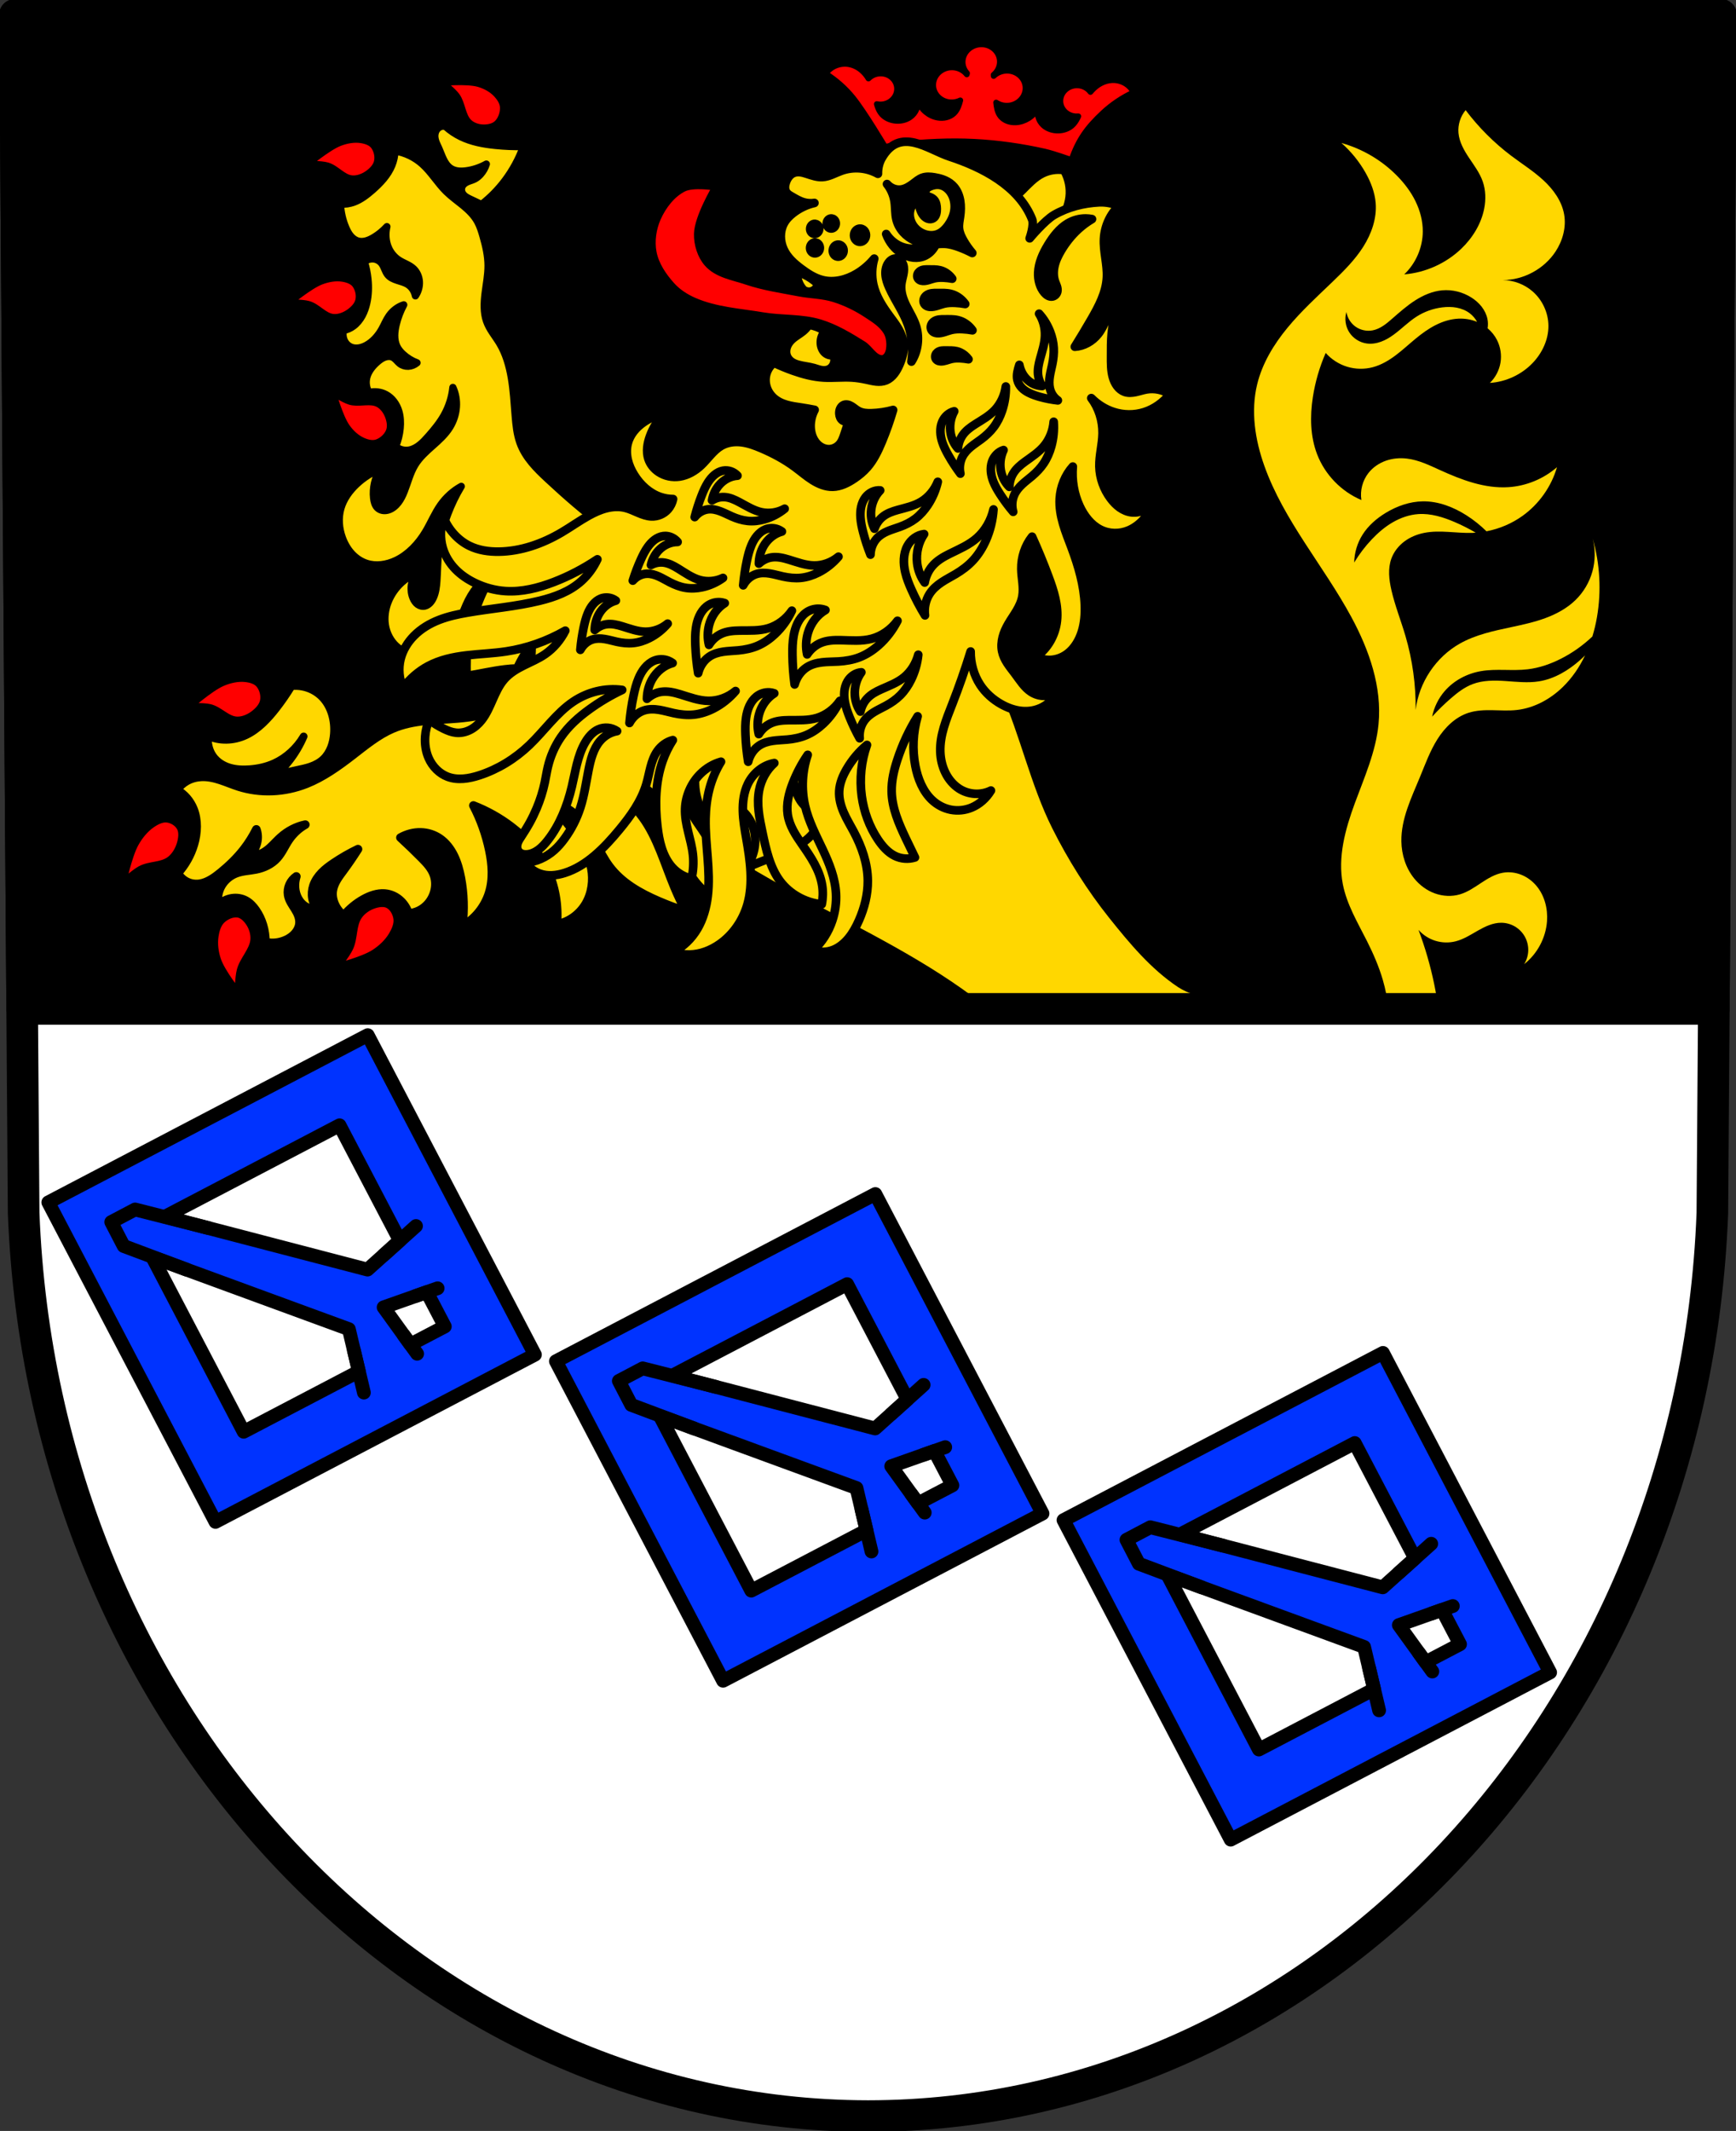 <?xml version="1.0" encoding="UTF-8" standalone="no"?>
<!-- Created with Inkscape (http://www.inkscape.org/) -->

<svg
   xmlns:dc="http://purl.org/dc/elements/1.1/"
   xmlns:cc="http://creativecommons.org/ns#"
   xmlns:rdf="http://www.w3.org/1999/02/22-rdf-syntax-ns#"
   xmlns:svg="http://www.w3.org/2000/svg"
   xmlns="http://www.w3.org/2000/svg"
   xmlns:sodipodi="http://sodipodi.sourceforge.net/DTD/sodipodi-0.dtd"
   xmlns:inkscape="http://www.inkscape.org/namespaces/inkscape"
   width="170.589mm"
   height="209.344mm"
   viewBox="0 0 604.451 741.771"
   id="svg7220"
   version="1.1"
   inkscape:version="0.91 r13725"
   sodipodi:docname="DEU Oberhausen an der Nahe COA.svg">
  <rect x="0" y="0" width="604.451" height="741.771" fill="#333333" stroke="none"/>
  <defs
     id="defs7222">
    <inkscape:path-effect
       effect="spiro"
       id="path-effect9329"
       is_visible="true" />
    <inkscape:path-effect
       effect="spiro"
       id="path-effect9324"
       is_visible="true" />
    <inkscape:path-effect
       effect="spiro"
       id="path-effect9319"
       is_visible="true" />
    <inkscape:path-effect
       effect="spiro"
       id="path-effect9315"
       is_visible="true" />
    <inkscape:path-effect
       effect="spiro"
       id="path-effect13443-4"
       is_visible="true" />
    <inkscape:path-effect
       effect="spiro"
       id="path-effect13248"
       is_visible="true" />
    <inkscape:path-effect
       effect="spiro"
       id="path-effect9811-2-5"
       is_visible="true" />
    <inkscape:path-effect
       effect="spiro"
       id="path-effect19851-4"
       is_visible="true" />
    <inkscape:path-effect
       effect="spiro"
       id="path-effect20149-7"
       is_visible="true" />
    <inkscape:path-effect
       effect="spiro"
       id="path-effect20153-6"
       is_visible="true" />
    <inkscape:path-effect
       effect="spiro"
       id="path-effect20157-3"
       is_visible="true" />
    <inkscape:path-effect
       effect="spiro"
       id="path-effect20165-8"
       is_visible="true" />
    <inkscape:path-effect
       effect="spiro"
       id="path-effect13074-1"
       is_visible="true" />
    <inkscape:path-effect
       effect="spiro"
       id="path-effect13443-4-9"
       is_visible="true" />
    <inkscape:path-effect
       effect="spiro"
       id="path-effect13248-6"
       is_visible="true" />
    <inkscape:path-effect
       effect="spiro"
       id="path-effect9811-2-5-5"
       is_visible="true" />
    <inkscape:path-effect
       effect="spiro"
       id="path-effect19851-4-9"
       is_visible="true" />
    <inkscape:path-effect
       effect="spiro"
       id="path-effect20149-7-2"
       is_visible="true" />
    <inkscape:path-effect
       effect="spiro"
       id="path-effect20153-6-6"
       is_visible="true" />
    <inkscape:path-effect
       effect="spiro"
       id="path-effect20157-3-8"
       is_visible="true" />
    <inkscape:path-effect
       effect="spiro"
       id="path-effect20165-8-4"
       is_visible="true" />
    <inkscape:path-effect
       effect="spiro"
       id="path-effect13074-1-6"
       is_visible="true" />
    <inkscape:path-effect
       effect="spiro"
       id="path-effect13443-4-9-6"
       is_visible="true" />
    <inkscape:path-effect
       effect="spiro"
       id="path-effect13248-6-7"
       is_visible="true" />
  </defs>
  <sodipodi:namedview
     id="base"
     pagecolor="#ffffff"
     bordercolor="#666666"
     borderopacity="1.0"
     inkscape:pageopacity="0.0"
     inkscape:pageshadow="2"
     inkscape:zoom="0.72736181"
     inkscape:cx="302.22526"
     inkscape:cy="370.88562"
     inkscape:document-units="px"
     inkscape:current-layer="layer1"
     showgrid="false"
     inkscape:window-width="1366"
     inkscape:window-height="745"
     inkscape:window-x="-8"
     inkscape:window-y="-8"
     inkscape:window-maximized="1"
     fit-margin-top="0"
     fit-margin-left="0"
     fit-margin-right="0"
     fit-margin-bottom="0"
     inkscape:snap-midpoints="true"
     inkscape:snap-smooth-nodes="true"
     inkscape:object-nodes="true"
     inkscape:object-paths="false"
     inkscape:snap-nodes="false" />
  <g
     inkscape:label="Ebene 1"
     inkscape:groupmode="layer"
     id="layer1"
     transform="translate(-30.881,-1.337)">
    <path
       style="fill:#ffffff;fill-rule:evenodd;stroke:none;stroke-width:10.362;stroke-opacity:1"
       inkscape:connector-curvature="0"
       d="M 630.112,6.518 627.1,423.508 C 620.525,598.911 490.631,737.829 333.106,737.927 175.722,737.712 45.779,598.744 39.112,423.508 l -3.013,-416.99 297,0 z"
       id="path10563-0-6-7-1-9"
       sodipodi:nodetypes="ccccccc" />
    <path
       style="fill:#000000;fill-opacity:1;stroke:none;stroke-width:3;stroke-linecap:round;stroke-linejoin:round;stroke-miterlimit:4;stroke-dasharray:none;stroke-opacity:1"
       d="M 5.219 5.182 L 7.719 351.188 L 596.732 351.188 L 599.232 5.182 L 302.219 5.182 L 5.219 5.182 z "
       transform="translate(30.881,1.337)"
       id="rect8189" />
    <path
       style="fill:#ffd700;fill-opacity:1;fill-rule:evenodd;stroke:#000000;stroke-width:2.359px;stroke-linecap:butt;stroke-linejoin:miter;stroke-opacity:1"
       d="m 328.297,194.492 c -0.245,0.395 -0.496,0.788 -0.758,1.168 -1.224,1.776 -2.598,3.427 -3.805,5.217 -1.091,1.619 -2.054,3.367 -2.684,5.256 -0.628,1.889 -0.918,3.933 -0.652,5.902 0.244,1.841 0.96,3.559 1.834,5.133 0.239,0.431 0.493,0.852 0.752,1.268 l -14.482,2.596 c -1.007,-3.114 -1.426,-6.478 -1.164,-9.807 -1.4,3.632 -2.867,7.234 -4.396,10.803 l -1.107,0.199 -31.506,17.014 -11.25,15.748 c 0.62,-2.735 1.482,-5.408 2.588,-7.959 -3.484,2.507 -6.574,5.702 -9.076,9.381 -1.81,2.661 -3.35,5.666 -3.764,8.939 -0.387,3.058 0.231,6.152 1.234,8.994 1.003,2.842 2.382,5.49 3.604,8.221 2.636,5.892 4.531,12.365 4.502,18.979 6.787,4.047 13.645,7.958 20.562,11.732 21.447,11.701 43.644,22.173 63.096,37.492 0.175,0.138 0.348,0.281 0.523,0.42 l 89.543,0 c -0.954,-2.88 -14.751,-4.369 -21.061,-8.568 -9.3,-6.19 -16.657,-15.037 -23.633,-23.763 -7.688,-9.617 -14.302,-20.162 -19.811,-31.173 -7.474,-14.94 -11.132,-32.413 -17.732,-46.875 -3.657,-8.013 -7.334,-16.012 -11.02,-24.008 -1.509,-0.246 -2.978,-0.751 -4.312,-1.547 0.957,-0.551 1.847,-1.224 2.701,-1.955 -2.897,-6.275 -5.812,-12.542 -8.727,-18.807 z m 13.977,35.953 c -0.156,0.245 -0.325,0.48 -0.492,0.715 l -0.209,-0.359 c 0.237,-0.11 0.471,-0.227 0.701,-0.355 z M 236.783,249.438 c -2.715,3.416 -5.059,7.189 -6.963,11.213 -1.914,4.043 -3.411,8.529 -3.041,13.021 0.31,3.753 1.889,7.136 3.693,10.336 3.468,2.322 6.958,4.602 10.467,6.852 -0.218,-0.582 -0.42,-1.176 -0.645,-1.752 -2.366,-6.078 -5.052,-12.093 -6.078,-18.646 -1.101,-7.025 -0.193,-14.477 2.566,-21.023 z m -14.092,2.467 c -4.652,0.473 -9.092,3.511 -11.6,7.936 -1.498,2.642 -2.283,5.677 -2.631,8.762 2.159,1.582 4.335,3.134 6.512,4.688 -0.283,-3.545 -0.271,-7.089 0.637,-10.514 1.154,-4.355 3.702,-8.272 7.082,-10.871 z"
       transform="translate(30.881,1.337)"
       id="path20065-2-3-4-7"
       inkscape:connector-curvature="0"
       sodipodi:nodetypes="cccccccccccccccccccccccaaascccccccccccccccccccccc" />
    <g
       id="g8922-7"
       transform="matrix(1.492,0.487,-0.487,1.492,-1141.337,-576.898)">
      <path
         id="path19702-4-5-3-7"
         transform="translate(30.881,1.337)"
         d="m 900.104,101.777 c -2.695,0.109 -7.852,2.34 -7.852,2.34 0,0 2.852,0.995 4.082,1.889 1.72,1.25 2.54,3.853 4.441,4.736 1.06,0.493 2.35,0.477 3.473,0.125 1.009,-0.317 2.121,-0.91 2.646,-1.922 0.575,-1.108 0.592,-2.636 0.166,-3.799 -0.397,-1.083 -1.378,-1.841 -2.318,-2.367 -1.4,-0.783 -3.056,-1.066 -4.639,-1.002 z m -20.035,19.838 c -0.276,0.014 -0.549,0.046 -0.812,0.088 -0.786,0.125 -1.561,0.392 -2.301,0.76 -0.74,0.368 -1.445,0.836 -2.09,1.361 -2.195,1.79 -5.355,6.852 -5.355,6.852 0,0 2.892,-0.999 4.379,-1.053 2.079,-0.076 4.102,1.512 6.145,1.025 1.139,-0.272 2.21,-1.102 2.967,-2.096 0.68,-0.894 1.302,-2.072 1.221,-3.223 -0.089,-1.26 -0.857,-2.505 -1.811,-3.176 -0.666,-0.469 -1.515,-0.582 -2.342,-0.539 z m 5.611,30.502 c -0.276,0.014 -0.551,0.046 -0.814,0.088 -0.786,0.125 -1.559,0.392 -2.299,0.76 -0.74,0.368 -1.445,0.836 -2.09,1.361 -2.195,1.79 -5.355,6.852 -5.355,6.852 0,0 2.89,-0.997 4.377,-1.051 2.079,-0.075 4.106,1.512 6.148,1.025 1.139,-0.271 2.206,-1.104 2.963,-2.098 0.68,-0.894 1.304,-2.072 1.223,-3.223 -0.089,-1.26 -0.859,-2.505 -1.812,-3.176 -0.666,-0.469 -1.513,-0.582 -2.34,-0.539 z m 14.59,24.053 c -1.784,0.094 -3.548,1.419 -5.367,1.473 -1.487,0.044 -4.391,-0.766 -4.391,-0.766 l 0,0.002 c 0,0 3.217,4.853 5.432,6.498 1.301,0.966 2.838,1.683 4.412,1.83 1.057,0.099 2.266,0.025 3.146,-0.658 0.946,-0.734 1.703,-2.028 1.777,-3.293 0.068,-1.155 -0.57,-2.294 -1.26,-3.143 -0.767,-0.944 -1.843,-1.704 -2.984,-1.9 -0.256,-0.044 -0.511,-0.056 -0.766,-0.043 z"
         style="fill:#ff0000;fill-opacity:1;fill-rule:evenodd;stroke:#000000;stroke-width:1.595px;stroke-linecap:round;stroke-linejoin:round;stroke-opacity:1"
         inkscape:connector-curvature="0" />
      <path
         sodipodi:nodetypes="ccscccccccsccsccscccccccscccccscccsccccccccssccscccccccsccccccccccccccscccccsccccccccsscscscccccccccscscccccccccsccsccscsccsccsccccccscccsscsccssscssccsccsccccccccccsccc"
         inkscape:connector-curvature="0"
         id="path19683-9-3-4-8"
         d="m 944.803,113.368 c -1.96,0.682 -3.95,1.244 -5.96,1.681 -2.602,0.566 -5.269,0.922 -7.882,0.565 -1.34,-0.183 -2.654,-0.552 -3.903,-1.099 -0.283,-0.017 -0.574,0.05 -0.831,0.191 -0.086,0.047 -0.167,0.101 -0.244,0.163 -0.31,0.25 -0.54,0.621 -0.641,1.029 -0.088,0.356 -0.071,0.736 0.004,1.089 0.081,0.353 0.231,0.681 0.417,0.98 0.371,0.598 0.875,1.07 1.34,1.581 0.599,0.657 1.137,1.384 1.755,2.018 0.619,0.634 1.335,1.186 2.16,1.404 0.562,0.149 1.157,0.137 1.731,0.022 0.574,-0.115 1.129,-0.331 1.667,-0.589 1.4,-0.67 2.693,-1.626 3.791,-2.807 0.017,0.883 -0.161,1.775 -0.516,2.576 -0.236,0.533 -0.551,1.03 -0.952,1.424 -0.416,0.408 -0.918,0.698 -1.342,1.097 -0.212,0.199 -0.406,0.427 -0.547,0.692 -0.141,0.265 -0.225,0.571 -0.214,0.875 0.011,0.298 0.117,0.585 0.277,0.821 0.16,0.236 0.374,0.422 0.61,0.56 0.472,0.276 1.013,0.361 1.545,0.437 0.958,0.138 1.922,0.26 2.884,0.369 1.384,-2.041 2.506,-4.295 3.318,-6.675 0.919,-2.695 1.437,-5.546 1.534,-8.406 z m -23.375,9.733 c -1.119,-0.148 -2.259,-0.141 -3.382,0.03 0.301,1.05 0.417,2.171 0.332,3.279 -0.179,2.341 -1.215,4.517 -2.388,6.498 -0.843,1.423 -1.793,2.813 -3.039,3.808 -0.825,0.658 -1.768,1.132 -2.753,1.378 0.657,1.699 1.594,3.257 2.751,4.581 0.484,0.554 1.013,1.071 1.624,1.443 0.611,0.372 1.312,0.591 2.015,0.526 0.565,-0.052 1.113,-0.286 1.6,-0.618 0.487,-0.332 0.916,-0.757 1.314,-1.214 0.817,-0.939 1.507,-2.016 2.032,-3.179 0.136,1.711 0.844,3.343 1.961,4.51 0.806,0.842 1.818,1.439 2.901,1.726 1.215,0.322 2.525,0.265 3.67,0.809 0.928,0.44 1.691,1.276 2.102,2.298 0.411,1.022 0.463,2.22 0.148,3.301 -0.522,-0.923 -1.37,-1.603 -2.328,-1.868 -0.822,-0.227 -1.688,-0.157 -2.54,-0.152 -0.851,0.005 -1.739,-0.069 -2.46,-0.552 -0.749,-0.502 -1.234,-1.386 -1.971,-1.908 -0.59,-0.417 -1.329,-0.577 -2.028,-0.436 -0.699,0.141 -1.348,0.583 -1.788,1.208 0.759,1.059 1.414,2.207 1.954,3.423 0.71,1.598 1.222,3.317 1.397,5.1 0.099,1.01 0.09,2.045 -0.097,3.047 -0.187,1.001 -0.557,1.972 -1.131,2.781 -0.482,0.68 -1.108,1.234 -1.808,1.613 0.073,0.797 0.414,1.556 0.939,2.095 0.526,0.539 1.234,0.859 1.958,0.88 0.545,0.016 1.092,-0.135 1.591,-0.393 0.499,-0.258 0.951,-0.623 1.35,-1.045 1.124,-1.187 1.83,-2.804 2.16,-4.474 0.217,-1.101 0.284,-2.24 0.612,-3.309 0.416,-1.354 1.259,-2.548 2.345,-3.33 -0.275,1.524 -0.353,3.085 -0.233,4.623 0.065,0.833 0.188,1.667 0.438,2.45 0.251,0.784 0.631,1.52 1.164,2.099 0.523,0.568 1.178,0.969 1.856,1.281 1.125,0.517 2.339,0.811 3.565,0.859 -0.389,0.622 -0.965,1.1 -1.61,1.342 -0.644,0.241 -1.353,0.244 -1.988,0.005 -0.329,-0.124 -0.636,-0.312 -0.949,-0.477 -0.313,-0.166 -0.64,-0.314 -0.987,-0.358 -0.604,-0.075 -1.225,0.178 -1.72,0.585 -0.495,0.407 -0.876,0.96 -1.212,1.532 -0.696,1.186 -1.222,2.569 -1.113,3.96 0.092,1.17 0.653,2.271 1.501,2.957 1.129,-0.687 2.459,-0.942 3.713,-0.717 1.536,0.276 2.92,1.267 3.861,2.625 0.714,1.03 1.179,2.255 1.463,3.523 0.3,1.342 0.404,2.741 0.3,4.129 1.015,0.425 2.2,0.342 3.179,-0.223 0.728,-0.42 1.33,-1.082 1.81,-1.823 0.48,-0.74 0.848,-1.561 1.202,-2.382 0.774,-1.792 1.496,-3.626 1.87,-5.561 0.408,-2.112 0.386,-4.315 -0.064,-6.395 0.997,1.067 1.73,2.435 2.1,3.925 0.37,1.49 0.376,3.097 0.02,4.609 -0.443,1.882 -1.415,3.559 -2.376,5.198 -0.962,1.639 -1.94,3.313 -2.388,5.194 -0.494,2.072 -0.311,4.241 -0.444,6.369 -0.058,0.925 -0.182,1.857 -0.485,2.728 -0.304,0.87 -0.804,1.682 -1.502,2.208 -0.384,0.289 -0.825,0.487 -1.282,0.552 -0.457,0.064 -0.928,-0.008 -1.336,-0.23 -0.326,-0.177 -0.605,-0.447 -0.837,-0.755 -0.232,-0.308 -0.419,-0.653 -0.583,-1.012 -0.904,-1.984 -1.125,-4.352 -0.613,-6.536 -1.562,1.299 -2.901,2.935 -3.914,4.783 -1.02,1.859 -1.716,3.988 -1.649,6.138 0.07,2.268 0.996,4.413 2.322,6.111 0.862,1.103 1.897,2.043 3.073,2.705 1.176,0.662 2.494,1.04 3.826,1.034 2.172,-0.01 4.305,-1.052 5.97,-2.642 2.176,-2.077 3.578,-5.03 4.27,-8.1 0.498,-2.21 0.658,-4.51 1.329,-6.667 0.625,-2.008 1.691,-3.854 3.08,-5.331 -0.508,2.211 -0.818,4.475 -0.926,6.743 -0.136,2.882 0.058,5.777 0.643,8.57 0.447,2.134 1.118,4.197 1.648,6.306 0.306,1.22 0.569,2.486 0.433,3.754 -0.053,0.466 -0.156,0.931 -0.352,1.35 -0.197,0.419 -0.493,0.792 -0.866,1.022 -0.5,0.309 -1.112,0.337 -1.652,0.159 -0.54,-0.178 -1.013,-0.548 -1.404,-0.992 -0.616,-0.699 -1.05,-1.594 -1.241,-2.555 -0.191,-0.961 -0.136,-1.987 0.154,-2.93 -0.931,0.823 -1.738,1.821 -2.373,2.936 -0.861,1.511 -1.403,3.245 -1.514,5.011 -0.111,1.766 0.217,3.563 0.991,5.089 0.831,1.639 2.169,2.943 3.737,3.664 1.569,0.721 3.361,0.856 5.031,0.393 2.49,-0.691 4.667,-2.748 5.68,-5.372 0.584,-1.511 0.791,-3.159 0.906,-4.787 0.116,-1.628 0.144,-3.265 0.4,-4.877 0.486,-3.052 1.8,-5.956 3.721,-8.24 -0.739,2.838 -1.176,5.763 -1.301,8.699 -0.119,2.8 0.047,5.615 0.555,8.345 0.453,2.435 1.175,4.785 1.989,7.096 2.504,-1.286 4.933,-2.76 7.476,-3.944 0.798,-0.372 1.61,-0.715 2.434,-1.005 0.25,-2.192 0.766,-4.352 1.557,-6.394 0.366,1.055 0.687,2.126 0.969,3.214 0.207,0.796 0.384,1.599 0.55,2.407 1.614,-0.24 3.265,-0.199 4.815,0.287 1.237,0.388 2.385,1.041 3.549,1.635 1.164,0.594 2.371,1.14 3.654,1.286 1.714,0.196 3.536,-0.378 4.833,-1.678 0.744,-0.746 1.305,-1.715 1.605,-2.77 -1.199,-0.085 -2.384,-0.366 -3.503,-0.83 -2.939,-1.219 -5.362,-3.703 -6.943,-6.699 -0.703,-1.332 -1.254,-2.778 -1.502,-4.307 -0.248,-1.529 -0.185,-3.147 0.301,-4.624 0.405,-1.231 1.095,-2.34 1.934,-3.271 0.838,-0.932 1.824,-1.692 2.865,-2.319 1.871,-1.129 3.937,-1.844 6.039,-2.095 -1.89,1.627 -3.441,3.742 -4.486,6.122 -0.426,0.971 -0.769,1.991 -0.943,3.047 -0.175,1.056 -0.178,2.153 0.072,3.179 0.394,1.618 1.398,2.986 2.632,3.937 1.658,1.276 3.739,1.844 5.779,1.682 2.268,-0.18 4.456,-1.234 6.296,-2.758 1.469,-1.217 2.76,-2.738 4.239,-3.914 0.442,-2.299 7.115,0.554 7.503,-1.756 -1.546,-0.824 -9.305,-6.888 -10.77,-7.873 -3.208,-2.157 -6.212,-4.693 -9.582,-6.531 -4.112,-2.243 -8.646,-3.381 -13.05,-4.838 -5.061,-1.674 -9.985,-3.784 -14.85,-6.034 -3.067,-1.419 -6.218,-2.98 -8.375,-5.768 -1.228,-1.588 -2.069,-3.494 -2.864,-5.397 -1.077,-2.578 -2.098,-5.194 -3.383,-7.649 -1.285,-2.454 -2.851,-4.757 -4.863,-6.505 -1.443,-1.254 -3.118,-2.229 -4.301,-3.782 -1.213,-1.592 -1.799,-3.659 -2.2,-5.709 -0.401,-2.05 -0.646,-4.151 -1.296,-6.115 -0.708,-2.14 -1.875,-4.045 -3.104,-5.863 -0.642,-0.95 -1.31,-1.891 -2.126,-2.659 -1.21,-1.139 -2.702,-1.855 -4.206,-2.44 -1.504,-0.586 -3.05,-1.059 -4.502,-1.784 -2.395,-1.198 -4.482,-3.062 -6.927,-4.135 -1.042,-0.457 -2.139,-0.761 -3.258,-0.91 z"
         style="fill:#ffd700;fill-opacity:1;fill-rule:evenodd;stroke:#000000;stroke-width:1.595px;stroke-linecap:round;stroke-linejoin:round;stroke-opacity:1" />
    </g>
    <path
       style="fill:none;fill-rule:evenodd;stroke:#000000;stroke-width:11;stroke-opacity:1;stroke-miterlimit:4;stroke-dasharray:none;stroke-linejoin:round;stroke-linecap:round"
       inkscape:connector-curvature="0"
       d="M 630.112,6.518 627.1,423.508 C 620.525,598.911 490.631,737.829 333.106,737.927 175.722,737.712 45.779,598.744 39.112,423.508 l -3.013,-416.99 297,0 z"
       id="path10563-0-6-7-1"
       sodipodi:nodetypes="ccccccc" />
    <g
       id="g8437"
       transform="matrix(0.914,0.286,-0.286,0.914,-597.589,-212.327)">
      <g
         transform="translate(6,0)"
         id="g8369">
        <path
           inkscape:connector-curvature="0"
           style="fill:#0033ff;fill-opacity:1;stroke:#000000;stroke-width:5;stroke-linecap:round;stroke-linejoin:round;stroke-miterlimit:4;stroke-dasharray:none;stroke-opacity:1"
           d="m 1282.723,334.76 -92.686,92.684 92.686,92.686 92.686,-92.686 -92.686,-92.684 z m 0,34.324 33.432,33.432 -8.062,13.586 -76.045,3.658 50.676,-50.676 z m 48.387,48.387 9.973,9.973 -9.975,9.975 -13.332,-9.973 13.334,-9.975 z m -99.061,17.658 76.041,3.658 8.062,13.588 -33.43,33.43 -50.674,-50.676 z"
           transform="translate(30.881,1.337)"
           id="rect8222" />
        <path
           style="fill:none;fill-rule:evenodd;stroke:#000000;stroke-width:5;stroke-linecap:round;stroke-linejoin:round;stroke-miterlimit:4;stroke-dasharray:none;stroke-opacity:1"
           d="m 1343.002,446.918 8.062,13.588"
           id="path8292"
           inkscape:connector-curvature="0" />
        <path
           style="fill:none;fill-rule:evenodd;stroke:#000000;stroke-width:5;stroke-linecap:round;stroke-linejoin:round;stroke-miterlimit:4;stroke-dasharray:none;stroke-opacity:1"
           d="m 1343.004,410.647 8.062,-13.588"
           id="path8292-3"
           inkscape:connector-curvature="0" />
        <path
           style="fill:none;fill-rule:evenodd;stroke:#000000;stroke-width:5;stroke-linecap:round;stroke-linejoin:miter;stroke-miterlimit:4;stroke-dasharray:none;stroke-opacity:1"
           d="m 1358.657,421.301 6.667,-4.987"
           id="path8309"
           inkscape:connector-curvature="0" />
        <path
           style="fill:none;fill-rule:evenodd;stroke:#000000;stroke-width:5;stroke-linecap:round;stroke-linejoin:miter;stroke-miterlimit:4;stroke-dasharray:none;stroke-opacity:1"
           d="m 1358.655,436.261 6.667,4.987"
           id="path8309-2"
           inkscape:connector-curvature="0" />
        <path
           style="fill:none;fill-rule:evenodd;stroke:#000000;stroke-width:5;stroke-linecap:round;stroke-linejoin:round;stroke-miterlimit:4;stroke-dasharray:none;stroke-opacity:1"
           d="m 1276.157,437.102 -24.351,-1.363 -6.914,-6.958 6.914,-6.958 27.365,-1.508"
           id="path8347"
           inkscape:connector-curvature="0" />
      </g>
      <g
         id="g8369-5"
         transform="translate(-187.371,0)">
        <path
           style="fill:#0033ff;fill-opacity:1;stroke:#000000;stroke-width:5;stroke-linecap:round;stroke-linejoin:round;stroke-miterlimit:4;stroke-dasharray:none;stroke-opacity:1"
           d="m 1282.723,334.76 -92.686,92.684 92.686,92.686 92.686,-92.686 -92.686,-92.684 z m 0,34.324 33.432,33.432 -8.062,13.586 -76.045,3.658 50.676,-50.676 z m 48.387,48.387 9.973,9.973 -9.975,9.975 -13.332,-9.973 13.334,-9.975 z m -99.061,17.658 76.041,3.658 8.062,13.588 -33.43,33.43 -50.674,-50.676 z"
           transform="translate(30.881,1.337)"
           id="rect8222-6"
           inkscape:connector-curvature="0" />
        <path
           style="fill:none;fill-rule:evenodd;stroke:#000000;stroke-width:5;stroke-linecap:round;stroke-linejoin:round;stroke-miterlimit:4;stroke-dasharray:none;stroke-opacity:1"
           d="m 1343.002,446.918 8.062,13.588"
           id="path8292-9"
           inkscape:connector-curvature="0" />
        <path
           style="fill:none;fill-rule:evenodd;stroke:#000000;stroke-width:5;stroke-linecap:round;stroke-linejoin:round;stroke-miterlimit:4;stroke-dasharray:none;stroke-opacity:1"
           d="m 1343.004,410.647 8.062,-13.588"
           id="path8292-3-2"
           inkscape:connector-curvature="0" />
        <path
           style="fill:none;fill-rule:evenodd;stroke:#000000;stroke-width:5;stroke-linecap:round;stroke-linejoin:miter;stroke-miterlimit:4;stroke-dasharray:none;stroke-opacity:1"
           d="m 1358.657,421.301 6.667,-4.987"
           id="path8309-7"
           inkscape:connector-curvature="0" />
        <path
           style="fill:none;fill-rule:evenodd;stroke:#000000;stroke-width:5;stroke-linecap:round;stroke-linejoin:miter;stroke-miterlimit:4;stroke-dasharray:none;stroke-opacity:1"
           d="m 1358.655,436.261 6.667,4.987"
           id="path8309-2-5"
           inkscape:connector-curvature="0" />
        <path
           style="fill:none;fill-rule:evenodd;stroke:#000000;stroke-width:5;stroke-linecap:round;stroke-linejoin:round;stroke-miterlimit:4;stroke-dasharray:none;stroke-opacity:1"
           d="m 1276.157,437.102 -24.351,-1.363 -6.914,-6.958 6.914,-6.958 27.365,-1.508"
           id="path8347-1"
           inkscape:connector-curvature="0" />
      </g>
      <g
         id="g8369-4"
         transform="translate(-380.742,0)">
        <path
           style="fill:#0033ff;fill-opacity:1;stroke:#000000;stroke-width:5;stroke-linecap:round;stroke-linejoin:round;stroke-miterlimit:4;stroke-dasharray:none;stroke-opacity:1"
           d="m 1282.723,334.76 -92.686,92.684 92.686,92.686 92.686,-92.686 -92.686,-92.684 z m 0,34.324 33.432,33.432 -8.062,13.586 -76.045,3.658 50.676,-50.676 z m 48.387,48.387 9.973,9.973 -9.975,9.975 -13.332,-9.973 13.334,-9.975 z m -99.061,17.658 76.041,3.658 8.062,13.588 -33.43,33.43 -50.674,-50.676 z"
           transform="translate(30.881,1.337)"
           id="rect8222-8"
           inkscape:connector-curvature="0" />
        <path
           style="fill:none;fill-rule:evenodd;stroke:#000000;stroke-width:5;stroke-linecap:round;stroke-linejoin:round;stroke-miterlimit:4;stroke-dasharray:none;stroke-opacity:1"
           d="m 1343.002,446.918 8.062,13.588"
           id="path8292-94"
           inkscape:connector-curvature="0" />
        <path
           style="fill:none;fill-rule:evenodd;stroke:#000000;stroke-width:5;stroke-linecap:round;stroke-linejoin:round;stroke-miterlimit:4;stroke-dasharray:none;stroke-opacity:1"
           d="m 1343.004,410.647 8.062,-13.588"
           id="path8292-3-0"
           inkscape:connector-curvature="0" />
        <path
           style="fill:none;fill-rule:evenodd;stroke:#000000;stroke-width:5;stroke-linecap:round;stroke-linejoin:miter;stroke-miterlimit:4;stroke-dasharray:none;stroke-opacity:1"
           d="m 1358.657,421.301 6.667,-4.987"
           id="path8309-1"
           inkscape:connector-curvature="0" />
        <path
           style="fill:none;fill-rule:evenodd;stroke:#000000;stroke-width:5;stroke-linecap:round;stroke-linejoin:miter;stroke-miterlimit:4;stroke-dasharray:none;stroke-opacity:1"
           d="m 1358.655,436.261 6.667,4.987"
           id="path8309-2-6"
           inkscape:connector-curvature="0" />
        <path
           style="fill:none;fill-rule:evenodd;stroke:#000000;stroke-width:5;stroke-linecap:round;stroke-linejoin:round;stroke-miterlimit:4;stroke-dasharray:none;stroke-opacity:1"
           d="m 1276.157,437.102 -24.351,-1.363 -6.914,-6.958 6.914,-6.958 27.365,-1.508"
           id="path8347-8"
           inkscape:connector-curvature="0" />
      </g>
    </g>
    <g
       id="g8850-2"
       transform="matrix(1.562,0.618,-0.618,1.562,-1038.685,-849.789)">
      <path
         id="path19692-9-7-4"
         d="m 880.676,348.953 c -0.942,-0.522 -2.148,-0.382 -3.185,-0.098 -1.545,0.423 -2.997,1.406 -4.189,2.592 -2.029,2.02 -4.729,7.395 -4.729,7.395 0,0 2.795,-1.311 4.273,-1.53 2.067,-0.305 4.227,1.047 6.22,0.338 1.112,-0.396 2.104,-1.338 2.769,-2.409 0.599,-0.963 1.116,-2.203 0.932,-3.337 -0.201,-1.24 -1.081,-2.391 -2.092,-2.952 z"
         style="fill:#ff0000;fill-opacity:1;fill-rule:evenodd;stroke:#000000;stroke-width:1.595px;stroke-linecap:round;stroke-linejoin:round;stroke-opacity:1"
         inkscape:connector-curvature="0" />
      <path
         id="path19690-3-1-8"
         d="m 923.156,381.813 c -0.271,-0.121 -0.55,-0.203 -0.833,-0.24 -1.033,-0.132 -2.119,0.515 -2.949,1.237 -0.923,0.803 -1.709,1.958 -1.996,3.212 -0.514,2.247 0.839,4.55 0.694,6.853 -0.104,1.647 -1.109,4.819 -1.109,4.819 0,0 4.674,-3.321 6.367,-5.69 0.995,-1.392 1.791,-3.058 2.075,-4.792 0.191,-1.165 0.239,-2.506 -0.29,-3.514 -0.427,-0.812 -1.148,-1.52 -1.959,-1.885 z"
         style="fill:#ff0000;fill-opacity:1;fill-rule:evenodd;stroke:#000000;stroke-width:1.595px;stroke-linecap:round;stroke-linejoin:round;stroke-opacity:1"
         inkscape:connector-curvature="0" />
      <path
         id="path19688-4-4-3"
         d="m 875.656,382.131 c -0.805,-0.378 -1.777,-0.447 -2.612,-0.215 -1.037,0.288 -1.894,1.26 -2.534,2.218 -0.953,1.427 -1.507,3.202 -1.739,4.944 -0.395,2.966 0.651,8.916 0.651,8.916 0,0 1.407,-2.989 2.428,-4.215 1.427,-1.714 3.897,-2.261 5.031,-4.223 0.632,-1.094 0.852,-2.508 0.743,-3.785 -0.098,-1.148 -0.423,-2.445 -1.228,-3.158 -0.22,-0.195 -0.47,-0.356 -0.738,-0.482 z"
         style="fill:#ff0000;fill-opacity:1;fill-rule:evenodd;stroke:#000000;stroke-width:1.595px;stroke-linecap:round;stroke-linejoin:round;stroke-opacity:1"
         inkscape:connector-curvature="0" />
      <path
         id="path8770-9-3-2-3-9"
         d="m 895.693,394.994 c -0.575,-0.223 -1.18,-0.321 -1.754,-0.174 -1.118,0.285 -2.154,1.317 -2.659,2.466 -0.47,1.07 -0.343,2.399 -0.085,3.536 0.383,1.692 1.27,3.255 2.342,4.518 1.824,2.15 6.674,4.879 6.674,4.879 0,0 -1.185,-3.036 -1.383,-4.664 -0.278,-2.277 0.938,-4.741 0.296,-6.916 -0.358,-1.213 -1.208,-2.266 -2.174,-2.951 -0.217,-0.154 -0.45,-0.303 -0.693,-0.433 -0.182,-0.098 -0.371,-0.186 -0.562,-0.26 z"
         style="fill:#ff0000;fill-opacity:1;fill-rule:evenodd;stroke:#000000;stroke-width:1.595px;stroke-linecap:round;stroke-linejoin:round;stroke-opacity:1"
         inkscape:connector-curvature="0" />
      <path
         id="path19675-9-9-4"
         d="m 953.935,297.734 c -3.827,4.99 -7.545,10.083 -11.147,15.272 -1.195,1.722 -2.381,3.461 -3.328,5.359 -1.485,2.978 -2.351,6.286 -3.867,9.245 -3.052,5.956 -8.488,9.997 -14.114,12.806 -4.087,2.041 -8.485,3.632 -11.827,6.967 -2.306,2.3 -3.95,5.279 -5.653,8.15 -1.942,3.273 -4.034,6.498 -6.732,9.032 -3.585,3.366 -8.168,5.37 -12.807,5.691 -1.349,0.093 -2.697,0.048 -4.046,0.129 -1.349,0.081 -2.713,0.293 -3.97,0.871 -0.93,0.428 -1.796,1.06 -2.466,1.899 -0.567,0.711 -0.987,1.563 -1.215,2.472 1.762,0.215 3.44,1.086 4.704,2.438 1.637,1.751 2.535,4.243 2.757,6.777 0.199,2.272 -0.12,4.612 -0.918,6.744 0.708,0.568 1.566,0.908 2.446,0.974 0.88,0.066 1.779,-0.141 2.572,-0.596 1.396,-0.802 2.369,-2.285 3.197,-3.769 1.093,-1.959 2.036,-4.028 2.678,-6.209 0.461,-1.567 0.764,-3.189 0.903,-4.822 0.589,0.661 0.989,1.528 1.132,2.451 0.161,1.041 -0.007,2.148 -0.471,3.088 0.942,-0.247 1.819,-0.817 2.477,-1.615 0.994,-1.204 1.443,-2.822 2.154,-4.248 0.885,-1.776 2.209,-3.289 3.784,-4.324 -0.963,1.187 -1.658,2.637 -2.003,4.177 -0.329,1.468 -0.344,3.023 -0.872,4.424 -0.603,1.617 -1.833,2.879 -3.197,3.766 -1.207,0.784 -2.552,1.326 -3.618,2.333 -0.902,0.853 -1.563,2.032 -1.788,3.312 -0.252,1.435 0.063,2.963 0.848,4.108 0.466,-0.981 1.207,-1.803 2.088,-2.327 0.881,-0.524 1.902,-0.743 2.883,-0.623 0.948,0.117 1.839,0.538 2.65,1.078 1.886,1.255 3.4,3.171 4.278,5.412 1.445,-0.19 2.838,-0.933 3.887,-2.074 0.476,-0.517 0.884,-1.121 1.134,-1.803 0.25,-0.682 0.334,-1.443 0.167,-2.144 -0.132,-0.554 -0.417,-1.051 -0.766,-1.469 -0.349,-0.419 -0.761,-0.766 -1.188,-1.084 -0.883,-0.658 -1.864,-1.241 -2.449,-2.227 -0.366,-0.616 -0.55,-1.364 -0.521,-2.11 0.029,-0.746 0.275,-1.486 0.688,-2.085 0.106,1.595 0.84,3.11 1.972,4.074 0.662,0.564 1.456,0.944 2.292,1.053 0.802,0.105 1.637,-0.042 2.38,-0.421 -0.746,-0.366 -1.397,-0.961 -1.859,-1.704 -0.462,-0.743 -0.737,-1.631 -0.784,-2.541 -0.056,-1.072 0.197,-2.152 0.609,-3.137 0.412,-0.985 0.98,-1.883 1.574,-2.749 1.103,-1.609 2.313,-3.127 3.619,-4.537 -0.335,1.761 -0.73,3.509 -1.188,5.239 -0.205,0.775 -0.425,1.549 -0.546,2.344 -0.122,0.794 -0.142,1.617 0.046,2.387 0.237,0.977 0.8,1.822 1.49,2.476 0.721,0.683 1.589,1.177 2.515,1.432 0.577,-1.693 1.446,-3.271 2.545,-4.619 1,-1.225 2.226,-2.282 3.651,-2.731 1.229,-0.387 2.557,-0.293 3.734,0.202 0.905,0.38 1.726,0.993 2.379,1.78 1.352,-0.576 2.476,-1.807 3.013,-3.299 0.361,-1.002 0.461,-2.111 0.287,-3.16 -0.174,-1.048 -0.62,-2.035 -1.273,-2.807 -0.965,-1.141 -2.314,-1.776 -3.629,-2.356 -1.889,-0.833 -3.796,-1.616 -5.719,-2.351 0.944,-1.164 2.163,-2.052 3.495,-2.547 1.332,-0.495 2.774,-0.594 4.134,-0.286 1.506,0.341 2.891,1.17 4.071,2.245 1.18,1.075 2.165,2.391 3.041,3.779 1.745,2.766 3.08,5.854 3.936,9.11 1.854,-2.229 2.832,-5.316 2.632,-8.297 -0.207,-3.09 -1.6,-5.901 -3.237,-8.376 -1.834,-2.773 -4.015,-5.262 -6.461,-7.377 2.999,-0.022 5.991,0.377 8.882,1.187 3.731,1.045 7.331,2.802 10.253,5.538 2.75,2.574 4.849,5.992 6.009,9.788 2.082,-1.236 3.612,-3.587 4.007,-6.152 0.388,-2.527 -0.3,-5.143 -1.605,-7.212 -1.169,-1.854 -2.793,-3.291 -4.493,-4.542 -2.983,-2.196 -6.268,-3.894 -9.718,-5.019 2.956,-0.699 6.093,-0.292 8.778,1.14 3.186,1.699 5.633,4.716 8.718,6.624 3.631,2.245 7.932,2.829 12.127,2.955 2.021,0.061 4.045,0.025 6.067,-0.106 -1.402,-1.193 -2.754,-2.457 -4.05,-3.789 -3.74,-3.843 -7.08,-8.297 -11.526,-11.084 -3.782,-2.371 -8.256,-3.401 -12.634,-2.91 1.961,-1.703 4.351,-2.789 6.805,-3.091 2.453,-0.302 4.963,0.18 7.152,1.372 2.533,1.381 4.565,3.641 6.485,5.925 1.92,2.284 3.805,4.658 6.166,6.365 2.514,1.818 5.554,2.812 8.587,2.568 2.063,-0.166 4.101,-0.904 5.875,-2.125 -2.669,-1.167 -5.244,-2.58 -7.693,-4.222 -2.841,-1.905 -5.505,-4.114 -8.337,-6.036 -1.042,-0.707 -2.111,-1.379 -3.077,-2.207 -0.966,-0.828 -1.836,-1.828 -2.367,-3.05 -0.707,-1.624 -0.758,-3.596 -0.138,-5.299 0.846,3.445 2.971,6.449 5.779,8.167 1.548,0.947 3.265,1.504 4.944,2.134 0.75,0.281 1.496,0.579 2.235,0.89 0.369,-0.821 0.557,-1.738 0.544,-2.646 -0.017,-1.1 -0.333,-2.182 -0.896,-3.074 -0.563,-0.891 -1.372,-1.587 -2.294,-1.972 2.143,0.22 4.164,1.452 5.457,3.332 1.478,2.148 1.965,5.109 1.272,7.75 1.485,-1.443 2.986,-2.865 4.5,-4.269 1.989,-1.844 4.058,-3.725 5.279,-6.255 0.841,-1.742 1.232,-3.738 1.118,-5.687 -1.649,0.538 -3.464,0.357 -4.971,-0.494 -1.276,-0.72 -2.309,-1.887 -3.098,-3.209 -0.789,-1.321 -1.351,-2.798 -1.838,-4.294 -1.266,-3.89 -2.386,-12.12 -2.386,-12.12 l -31.723,-9.753 c 0,0 -0.638,-2.444 -1.378,-3.39 z"
         style="fill:#ffd700;fill-opacity:1;fill-rule:evenodd;stroke:#000000;stroke-width:1.786;stroke-linecap:round;stroke-linejoin:round;stroke-opacity:1;stroke-miterlimit:4;stroke-dasharray:none"
         inkscape:connector-curvature="0"
         sodipodi:nodetypes="csccssssccsccccccccccccccccccccccccccscccccccccccccccccccccccccscccsscccsccccccccscccsscscssscsscccscccccscsscscscccc" />
      <path
         id="path19600-1-0-9"
         d="m 891.335,346.04 c -1.479,-0.145 -3.003,0.137 -4.365,0.842 -0.313,1.809 -0.724,3.598 -1.235,5.355 -0.81,2.786 -1.918,5.576 -3.838,7.607 -1.92,2.031 -4.595,3.151 -7.211,3.023 0.423,1.475 1.352,2.753 2.559,3.519 1.188,0.754 2.609,1.009 3.99,0.891 1.381,-0.118 2.729,-0.593 4.007,-1.214 1.544,-0.75 3.015,-1.726 4.252,-3.005 1.896,-1.959 3.198,-4.612 3.642,-7.42 -0.056,1.956 -0.363,3.91 -0.911,5.783 -0.377,1.292 -0.868,2.543 -1.463,3.734 1.168,-0.865 2.354,-1.696 3.559,-2.496 0.837,-0.555 1.684,-1.098 2.453,-1.765 0.769,-0.667 1.463,-1.472 1.899,-2.437 0.391,-0.865 0.562,-1.836 0.558,-2.795 -0.004,-0.958 -0.18,-1.907 -0.456,-2.808 -0.813,-2.655 -2.56,-4.969 -4.871,-6.094 -0.811,-0.395 -1.682,-0.634 -2.57,-0.721 z"
         style="fill:#ffd700;fill-opacity:1;fill-rule:evenodd;stroke:#000000;stroke-width:1.595px;stroke-linecap:round;stroke-linejoin:round;stroke-opacity:1"
         inkscape:connector-curvature="0" />
    </g>
    <path
       style="fill:#ff0000;fill-opacity:1;fill-rule:evenodd;stroke:#000000;stroke-width:1.975;stroke-linejoin:round;stroke-miterlimit:4;stroke-dasharray:none"
       inkscape:connector-curvature="0"
       id="path29183-1-9-3"
       d="m 373.006,16.787 0,0 c 3.569,0.217 6.253,3.11 5.996,6.464 -0.122,1.589 -0.903,3.075 -2.173,4.138 0.01,0.139 0.019,0.278 0.029,0.417 1.331,-1.279 3.188,-1.95 5.08,-1.834 3.569,0.217 6.253,3.111 5.995,6.464 -0.257,3.353 -3.358,5.895 -6.926,5.679 -1.187,-0.075 -2.326,-0.455 -3.296,-1.099 0.088,0.813 0.186,1.625 0.392,2.418 0.222,0.85 0.573,1.679 1.134,2.375 0.605,0.75 1.443,1.326 2.369,1.682 0.929,0.356 1.946,0.497 2.951,0.452 1.566,-0.07 3.097,-0.588 4.408,-1.406 1.555,-0.97 2.808,-2.364 3.569,-3.963 -0.399,1.091 -0.464,2.286 -0.184,3.404 0.279,1.12 0.902,2.158 1.773,2.962 1.391,1.283 3.387,1.921 5.345,1.857 1.667,-0.055 3.337,-0.617 4.578,-1.674 0.872,-0.742 1.509,-1.698 2.005,-2.701 0.099,-0.202 0.193,-0.406 0.283,-0.612 -0.305,0.028 -0.611,0.033 -0.916,0.016 -3.161,-0.191 -5.539,-2.754 -5.311,-5.724 0.229,-2.97 2.975,-5.222 6.135,-5.03 1.74,0.106 3.329,0.95 4.317,2.296 0.179,-0.218 0.363,-0.432 0.556,-0.64 0.881,-0.95 1.915,-1.782 3.087,-2.395 1.17,-0.614 2.48,-1.007 3.816,-1.078 1.556,-0.082 3.129,0.28 4.461,1.026 1.333,0.746 2.417,1.874 3.073,3.193 -3.918,1.831 -7.523,4.259 -10.633,7.157 -5.549,5.173 -8.554,9.39 -10.979,16.385 0,0 -6.15,-2.215 -9.333,-2.93 -8.06,-1.811 -16.298,-2.98 -24.547,-3.405 -8.657,-0.446 -17.364,0.049 -25.987,0.905 -1.752,0.174 -5.022,0.859 -5.022,0.859 0,0 -7.186,-12.126 -11.218,-17.099 -2.637,-3.247 -5.838,-6.09 -9.439,-8.374 0.852,-1.23 2.099,-2.215 3.533,-2.792 1.434,-0.579 3.049,-0.747 4.576,-0.477 1.312,0.232 2.55,0.779 3.615,1.528 1.066,0.75 1.966,1.699 2.692,2.747 0.16,0.231 0.312,0.467 0.456,0.707 1.182,-1.213 2.884,-1.859 4.624,-1.756 3.161,0.191 5.54,2.754 5.311,5.724 -0.229,2.97 -2.975,5.222 -6.135,5.03 -0.306,-0.022 -0.609,-0.065 -0.907,-0.131 0.058,0.216 0.121,0.431 0.188,0.644 0.338,1.052 0.823,2.075 1.573,2.918 1.068,1.195 2.637,1.953 4.28,2.21 1.929,0.301 4.003,-0.091 5.578,-1.194 0.986,-0.691 1.761,-1.645 2.209,-2.719 0.449,-1.075 0.565,-2.266 0.337,-3.395 0.506,1.677 1.535,3.208 2.929,4.355 1.173,0.967 2.612,1.666 4.153,1.924 0.99,0.162 2.019,0.149 2.993,-0.092 0.974,-0.241 1.891,-0.71 2.607,-1.379 0.663,-0.621 1.137,-1.402 1.487,-2.217 0.325,-0.759 0.546,-1.552 0.758,-2.345 -1.056,0.52 -2.243,0.759 -3.431,0.688 -3.568,-0.216 -6.253,-3.11 -5.996,-6.464 0.257,-3.353 3.359,-5.896 6.926,-5.679 1.895,0.117 3.631,1.01 4.753,2.44 0.031,-0.141 0.066,-0.28 0.1,-0.42 -1.096,-1.205 -1.644,-2.769 -1.525,-4.357 0.257,-3.353 3.357,-5.895 6.926,-5.679 z" />
    <path
       style="fill:#ffffff;fill-rule:evenodd;stroke:none;stroke-width:1px;stroke-linecap:butt;stroke-linejoin:miter;stroke-opacity:1"
       d="m 311.89,112.929 0,0 z"
       id="path13441-1-8-1"
       inkscape:path-effect="#path-effect13443-4-9-6"
       inkscape:original-d="m 311.88989,112.92881 c -627.41293,883.1274 -313.7064836,441.56369 0,0 z"
       inkscape:connector-curvature="0"
       sodipodi:nodetypes="cc" />
    <path
       style="fill:#ffd700;fill-rule:evenodd;stroke:none;stroke-width:1px;stroke-linecap:butt;stroke-linejoin:miter;stroke-opacity:1;fill-opacity:1"
       d="m 351.819,138.141 -4.921,17.576 -7.382,10.194 -8.437,5.273 -8.788,6.327 -11.249,-3.164 -8.085,-6.679 -10.897,-7.733 -7.733,1.406 -2.812,0 -2.812,2.109 -7.382,8.085 -1.758,6.679 -2.461,3.867 -10.897,2.812 -7.382,8.437 -5.624,8.788 -9.14,6.679 -2.461,6.327 -4.921,21.443 9.843,-1.055 9.14,-4.57 16.873,-3.515 6.327,2.812 0.703,7.733 11.952,1.055 9.843,-4.57 0,4.57 -3.515,7.03 -2.461,10.194 1.406,10.194 0,6.327 5.273,-3.867 6.679,-5.976 7.03,-0.352 11.6,-2.461 5.624,0.352 6.327,-0.703 5.273,-3.164 8.085,-6.327 11.249,-9.843 13.006,-24.958 13.006,-22.146 14.061,-18.982 8.788,-18.631 3.164,-15.818 -4.921,-10.546 0.703,-17.225 -14.061,-9.491 -5.976,15.467 -9.14,15.467 z"
       id="path9307"
       inkscape:connector-curvature="0" />
    <path
       style="fill:#ffd700;fill-opacity:1;fill-rule:evenodd;stroke:#000000;stroke-width:1.975px;stroke-linecap:butt;stroke-linejoin:miter;stroke-opacity:1"
       d="m 372.378,79.829 c 5.343,-3.451 10.319,-7.472 14.817,-11.97 2.112,-2.113 4.179,-4.376 6.855,-5.705 2.152,-1.069 4.631,-1.469 7.01,-1.131 1.491,2.668 2.117,5.811 1.759,8.847 -0.35,2.972 -1.602,5.765 -3.073,8.371 -1.471,2.606 -3.176,5.078 -4.55,7.737 -1.839,3.56 -3.067,7.435 -3.613,11.404 L 372.378,79.829 Z"
       id="path13246-6-0"
       inkscape:path-effect="#path-effect13248-6-7"
       inkscape:original-d="m 372.37767,79.82938 c 0,0 9.90365,-7.941531 14.81659,-11.970347 2.29719,-1.883752 4.21488,-4.48766 6.85494,-5.705333 2.18149,-1.006197 7.00971,-1.130997 7.00971,-1.130997 0,0 2.12485,5.846296 1.75925,8.846746 -0.7296,5.984466 -5.44216,10.553323 -7.62335,16.108055 -1.45182,3.697537 -3.6134,11.404228 -3.6134,11.404228 z"
       inkscape:connector-curvature="0"
       sodipodi:nodetypes="caacaacc" />
    <path
       inkscape:connector-curvature="0"
       style="fill:#ff0000;fill-opacity:1;fill-rule:evenodd;stroke:#000000;stroke-width:1.975px;stroke-linecap:round;stroke-linejoin:round;stroke-opacity:1"
       d="m 279.737,66.634 c 0,0 -7.484,-1.199 -10.777,0.437 -3.933,1.955 -7.102,6.04 -8.994,10.343 -1.557,3.542 -2.197,7.848 -1.476,11.685 0.827,4.403 3.52,8.271 6.366,11.45 2.151,2.403 4.92,4.151 7.763,5.39 7.541,3.286 15.877,3.745 23.901,5.097 6.627,1.117 13.534,0.511 19.991,2.484 5.306,1.622 10.231,4.575 15.017,7.572 2.256,1.412 3.81,4.757 6.406,4.873 0.641,0.029 1.291,-0.488 1.682,-1.058 0.717,-1.046 0.878,-2.507 0.862,-3.816 -0.019,-1.446 -0.334,-2.971 -1.054,-4.168 -1.625,-2.697 -4.384,-4.345 -6.896,-6.001 -3.526,-2.325 -7.352,-4.169 -11.303,-5.412 -3.954,-1.244 -8.159,-1.207 -12.211,-1.988 -6.081,-1.172 -12.251,-2.054 -18.15,-4.048 -4.791,-1.619 -10.396,-2.391 -13.869,-6.384 -2.304,-2.649 -3.583,-6.662 -3.498,-10.364 0.133,-5.821 6.241,-16.094 6.241,-16.094 z"
       id="path19696-6-1-2" />
    <path
       inkscape:connector-curvature="0"
       style="fill:#ffd700;fill-opacity:1;fill-rule:evenodd;stroke:#000000;stroke-width:1.975px;stroke-linecap:round;stroke-linejoin:round;stroke-opacity:1"
       d="m 308.823,96.586 c 0.048,1.069 0.288,2.126 0.71,3.085 0.356,0.81 0.839,1.549 1.419,2.177 0.764,0.563 1.783,0.678 2.641,0.298 0.71,-0.315 1.299,-0.958 1.598,-1.74 -0.746,-0.676 -1.537,-1.29 -2.366,-1.835 -1.259,-0.827 -2.604,-1.494 -4.001,-1.985 z"
       id="path19679-2-9-4" />
    <path
       inkscape:connector-curvature="0"
       style="fill:#ffd700;fill-opacity:1;fill-rule:evenodd;stroke:#000000;stroke-width:1.975px;stroke-linecap:round;stroke-linejoin:round;stroke-opacity:1"
       d="m 312.724,114.946 c -0.553,0.786 -1.2,1.49 -1.918,2.088 -1.336,1.112 -2.917,1.857 -4.138,3.123 -0.567,0.588 -1.05,1.29 -1.333,2.091 -0.283,0.801 -0.352,1.707 -0.113,2.52 0.245,0.843 0.806,1.542 1.471,2.03 0.664,0.488 1.427,0.782 2.2,1.001 1.815,0.515 3.712,0.633 5.526,1.153 0.857,0.246 1.695,0.58 2.571,0.726 0.876,0.146 1.82,0.086 2.589,-0.415 0.564,-0.367 1.005,-0.963 1.22,-1.648 0.215,-0.685 0.202,-1.451 -0.035,-2.122 -1.158,0.119 -2.349,-0.334 -3.194,-1.212 -0.876,-0.91 -1.359,-2.239 -1.398,-3.577 -0.043,-1.433 0.412,-2.88 1.25,-3.979 -0.703,-0.416 -1.435,-0.776 -2.188,-1.067 -0.816,-0.315 -1.653,-0.552 -2.506,-0.713 z"
       id="path19677-3-2-7" />
    <path
       inkscape:connector-curvature="0"
       style="fill:#ffd700;fill-opacity:1;fill-rule:evenodd;stroke:#000000;stroke-width:3;stroke-linecap:round;stroke-linejoin:round;stroke-opacity:1;stroke-miterlimit:4;stroke-dasharray:none"
       d="m 337.836,56.457 c -0.878,1.612 -1.325,3.504 -1.271,5.379 -3.884,-2.152 -8.541,-2.538 -12.702,-1.057 -2.19,0.779 -4.29,2.058 -6.58,2.194 -1.859,0.111 -3.67,-0.544 -5.452,-1.12 -0.793,-0.256 -1.592,-0.501 -2.416,-0.583 -0.824,-0.082 -1.68,0.004 -2.439,0.382 -0.573,0.285 -1.076,0.732 -1.484,1.264 -0.408,0.533 -0.72,1.15 -0.949,1.799 -0.198,0.559 -0.338,1.148 -0.347,1.747 -0.01,0.598 0.12,1.207 0.42,1.701 0.206,0.34 0.485,0.62 0.789,0.852 0.304,0.232 0.631,0.42 0.958,0.61 1.414,0.823 2.829,1.685 4.377,2.127 1.206,0.344 2.475,0.423 3.713,0.233 -2.65,0.59 -5.194,1.799 -7.416,3.524 -1.282,0.995 -2.477,2.188 -3.261,3.69 -0.701,1.341 -1.047,2.893 -1.041,4.437 0.006,1.544 0.359,3.073 0.98,4.448 1.301,2.88 3.674,4.959 6.078,6.76 2.275,1.705 4.694,3.273 7.373,3.964 4.042,1.042 8.383,-0.031 12.058,-2.234 2.255,-1.352 4.309,-3.121 6.052,-5.211 -0.859,2.905 -0.97,6.072 -0.315,9.026 0.93,4.19 3.306,7.77 5.764,11.096 1.055,1.428 2.139,2.836 3.024,4.4 0.886,1.564 1.575,3.303 1.755,5.146 0.24,2.468 -0.445,4.956 -1.424,7.2 -0.507,1.162 -1.096,2.289 -1.863,3.262 -0.767,0.973 -1.716,1.789 -2.805,2.237 -1.091,0.449 -2.282,0.516 -3.437,0.4 -1.154,-0.116 -2.286,-0.408 -3.422,-0.654 -1.659,-0.36 -3.338,-0.625 -5.028,-0.73 -3.289,-0.205 -6.594,0.201 -9.883,0.005 -3.616,-0.215 -7.166,-1.155 -10.609,-2.373 -2.272,-0.804 -4.508,-1.73 -6.698,-2.772 -1.765,1.29 -2.895,3.592 -2.914,5.929 -0.009,1.185 0.25,2.367 0.721,3.424 0.472,1.057 1.152,1.99 1.961,2.753 1.329,1.253 2.98,2.029 4.67,2.519 1.69,0.49 3.434,0.708 5.167,0.971 1.533,0.233 3.063,0.5 4.586,0.799 -0.686,1.282 -1.14,2.718 -1.319,4.192 -0.266,2.18 0.087,4.479 1.172,6.305 0.578,0.974 1.361,1.803 2.279,2.369 0.919,0.565 1.976,0.863 3.03,0.816 1.451,-0.065 2.887,-0.816 3.804,-2.076 0.595,-0.819 0.959,-1.811 1.298,-2.792 0.597,-1.727 1.147,-3.475 1.647,-5.239 -0.308,0.246 -0.677,0.392 -1.055,0.414 -0.377,0.022 -0.76,-0.079 -1.086,-0.288 -0.358,-0.23 -0.646,-0.583 -0.839,-0.99 -0.193,-0.407 -0.295,-0.865 -0.326,-1.325 -0.041,-0.591 0.038,-1.201 0.266,-1.74 0.228,-0.539 0.615,-1.004 1.099,-1.262 0.44,-0.234 0.944,-0.286 1.425,-0.212 0.48,0.074 0.937,0.272 1.365,0.522 0.856,0.501 1.602,1.212 2.471,1.684 1.4,0.76 3.019,0.843 4.583,0.796 2.528,-0.076 5.052,-0.457 7.509,-1.14 -1.092,3.733 -2.385,7.397 -3.868,10.964 -1.355,3.261 -2.902,6.491 -5.162,9.064 -1.283,1.46 -2.772,2.68 -4.333,3.752 -2.332,1.601 -4.928,2.911 -7.657,2.962 -2.479,0.047 -4.886,-0.95 -7.036,-2.3 -2.15,-1.35 -4.099,-3.055 -6.155,-4.573 -3.618,-2.672 -7.562,-4.774 -11.621,-6.51 -2.249,-0.962 -4.557,-1.819 -6.958,-2.114 -2.401,-0.294 -4.919,0.006 -7.07,1.256 -2.734,1.59 -4.611,4.515 -6.957,6.747 -2.144,2.039 -4.759,3.527 -7.545,3.943 -2.506,0.374 -5.126,-0.151 -7.283,-1.587 -1.606,-1.07 -2.963,-2.675 -3.587,-4.641 -0.396,-1.247 -0.485,-2.602 -0.359,-3.922 0.126,-1.32 0.463,-2.61 0.907,-3.845 1.089,-3.03 2.825,-5.774 5.023,-7.945 -2.576,0.488 -5.068,1.548 -7.284,3.102 -1.232,0.864 -2.386,1.887 -3.343,3.109 -0.957,1.222 -1.715,2.651 -2.111,4.206 -0.475,1.866 -0.416,3.871 0.021,5.739 0.436,1.868 1.24,3.607 2.222,5.193 2.208,3.567 5.412,6.43 9.147,7.687 1.421,0.478 2.909,0.725 4.398,0.728 -0.281,1.329 -0.892,2.574 -1.748,3.559 -1.492,1.716 -3.695,2.58 -5.829,2.483 -1.598,-0.072 -3.135,-0.644 -4.624,-1.279 -1.489,-0.635 -2.963,-1.345 -4.524,-1.719 -2.129,-0.51 -4.363,-0.379 -6.495,0.16 -2.132,0.539 -4.175,1.476 -6.137,2.559 -3.211,1.773 -6.231,3.949 -9.397,5.821 -6.754,3.995 -14.256,6.612 -21.876,6.722 -3.519,0.051 -7.093,-0.452 -10.3,-2.028 -3.895,-1.915 -7.125,-5.425 -8.931,-9.712 -1.195,3.302 -1.314,7.06 -0.332,10.425 0.838,2.871 2.442,5.418 4.434,7.46 1.992,2.042 4.364,3.597 6.856,4.79 3.31,1.585 6.866,2.55 10.474,2.792 5.755,0.386 11.514,-1.069 16.979,-3.182 5.256,-2.032 10.325,-4.678 15.094,-7.882 -1.351,2.889 -3.242,5.47 -5.517,7.525 -4.143,3.742 -9.376,5.631 -14.575,6.903 -8.252,2.02 -16.708,2.676 -25.053,4.115 -3.36,0.579 -6.721,1.29 -9.937,2.535 -3.216,1.245 -6.298,3.045 -8.814,5.605 -2.153,2.19 -3.878,4.966 -4.644,8.088 -0.808,3.296 -0.494,6.906 0.868,9.945 2.373,-3.141 5.349,-5.717 8.666,-7.503 4.182,-2.252 8.82,-3.226 13.429,-3.769 4.608,-0.543 9.249,-0.682 13.841,-1.381 7.145,-1.088 14.134,-3.541 20.564,-7.219 -1.664,3.303 -4.088,6.136 -6.975,8.146 -2.333,1.625 -4.931,2.703 -7.444,3.947 -2.513,1.245 -5.006,2.706 -6.908,4.921 -1.727,2.011 -2.875,4.535 -3.972,7.03 -1.098,2.495 -2.193,5.036 -3.842,7.125 -1.116,1.413 -2.478,2.6 -4.015,3.381 -1.536,0.781 -3.248,1.148 -4.922,0.974 -1.46,-0.152 -2.859,-0.707 -4.2,-1.356 -1.786,-0.865 -3.501,-1.91 -5.118,-3.113 -0.784,1.818 -1.262,3.797 -1.403,5.801 -0.181,2.568 0.205,5.196 1.22,7.498 1.324,3.004 3.733,5.395 6.583,6.481 3.544,1.351 7.474,0.683 11.09,-0.492 6.377,-2.073 12.347,-5.7 17.395,-10.527 5.171,-4.946 9.428,-11.163 15.258,-15.093 5.079,-3.424 11.192,-4.892 17.056,-4.094 -3.952,1.865 -7.762,4.117 -11.366,6.719 -3.75,2.707 -7.321,5.842 -10.02,9.805 -2.08,3.054 -3.607,6.564 -4.484,10.259 -0.428,1.8 -0.702,3.638 -1.083,5.45 -0.652,3.101 -1.619,6.123 -2.834,9.012 -0.715,1.699 -1.513,3.353 -2.396,4.953 -0.938,1.701 -1.968,3.34 -3.028,4.952 -0.435,0.662 -0.883,1.327 -1.154,2.089 -0.135,0.381 -0.223,0.783 -0.238,1.191 -0.018,0.408 0.044,0.824 0.197,1.194 0.251,0.606 0.74,1.061 1.293,1.319 0.553,0.258 1.167,0.331 1.769,0.308 1.479,-0.057 2.914,-0.683 4.156,-1.589 1.242,-0.906 2.304,-2.087 3.278,-3.334 4.136,-5.296 6.77,-11.87 8.38,-18.633 1.248,-5.245 1.969,-10.798 4.62,-15.367 1.134,-1.954 2.658,-3.72 4.595,-4.593 2.112,-0.952 4.619,-0.721 6.542,0.602 -2.227,0.364 -4.341,1.579 -5.902,3.393 -2.344,2.722 -3.324,6.522 -4.045,10.192 -0.857,4.358 -1.475,8.796 -2.825,13.002 -1.256,3.915 -3.137,7.58 -5.5,10.811 -1.075,1.469 -2.252,2.854 -3.582,4.038 -2.849,2.535 -6.386,4.096 -10.009,4.417 1.272,1.736 3.003,3.048 4.923,3.738 2.79,1.003 5.855,0.676 8.69,-0.225 7.574,-2.407 13.695,-8.602 19.034,-15.066 3.892,-4.712 7.618,-9.835 9.413,-15.899 0.576,-1.946 0.942,-3.959 1.463,-5.924 0.52,-1.965 1.21,-3.909 2.347,-5.526 1.34,-1.908 3.287,-3.286 5.405,-3.82 -1.458,2.265 -2.659,4.737 -3.565,7.33 -2.486,7.119 -2.683,14.983 -1.821,22.524 0.298,2.612 0.722,5.215 1.516,7.69 0.794,2.475 1.971,4.827 3.636,6.687 1.819,2.032 4.204,3.43 6.747,3.959 0.619,-2.692 0.783,-5.505 0.489,-8.254 -0.29,-2.713 -1.021,-5.333 -1.655,-7.969 -0.635,-2.636 -1.178,-5.338 -1.081,-8.073 0.163,-4.576 2.191,-8.998 5.267,-12.076 2.054,-2.056 4.565,-3.546 7.239,-4.295 -1.785,2.904 -3.156,6.125 -4.038,9.496 -0.873,3.338 -1.269,6.81 -1.338,10.277 -0.18,9.028 1.83,18.059 0.76,27.02 -0.476,3.987 -1.58,7.928 -3.555,11.313 -2.044,3.502 -5.01,6.341 -8.426,8.068 1.798,0.649 3.696,0.968 5.592,0.944 3.752,-0.048 7.453,-1.459 10.628,-3.715 4.478,-3.182 7.97,-8.102 9.572,-13.725 2.102,-7.376 0.941,-15.326 -0.375,-22.888 -0.553,-3.175 -1.132,-6.361 -1.215,-9.598 -0.084,-3.237 0.351,-6.563 1.727,-9.433 1.84,-3.839 5.372,-6.63 9.23,-7.292 -2.674,2.365 -4.578,5.783 -5.292,9.486 -0.924,4.797 0.116,9.737 1.121,14.492 1.279,6.049 2.612,12.356 6.184,17.115 1.67,2.225 3.78,4.022 6.096,5.357 2.601,1.5 5.472,2.427 8.4,2.712 0.432,-2.135 0.485,-4.359 0.154,-6.507 -0.839,-5.452 -4.014,-10.02 -7.041,-14.389 -2.162,-3.12 -4.365,-6.426 -4.957,-10.32 -0.567,-3.73 0.422,-7.561 1.788,-11.047 1.359,-3.469 3.101,-6.758 5.173,-9.767 -1.928,5.626 -2.259,11.899 -0.936,17.702 1.234,5.413 3.822,10.285 6.146,15.225 2.267,4.816 4.341,9.913 4.636,15.357 0.172,3.169 -0.27,6.38 -1.262,9.371 -1.329,4.027 -3.647,7.651 -6.631,10.382 2.255,0.794 4.753,0.736 6.991,-0.165 2.054,-0.827 3.858,-2.332 5.324,-4.139 1.466,-1.807 2.608,-3.909 3.569,-6.092 1.899,-4.315 3.13,-9.055 3.086,-13.839 -0.056,-6.073 -2.153,-11.901 -4.925,-17.105 -1.177,-2.21 -2.481,-4.344 -3.482,-6.66 -1.001,-2.316 -1.695,-4.864 -1.548,-7.44 0.159,-2.757 1.266,-5.355 2.625,-7.681 1.879,-3.216 4.276,-6.062 7.042,-8.356 -2,5.644 -2.638,11.866 -1.823,17.835 0.739,5.416 2.668,10.62 5.586,15.014 1.584,2.386 3.518,4.585 5.964,5.776 2.173,1.058 4.683,1.248 6.981,0.532 -1.077,-2.19 -2.138,-4.391 -3.183,-6.6 -2.433,-5.147 -4.83,-10.57 -4.935,-16.405 -0.068,-3.744 0.823,-7.444 1.979,-10.975 1.753,-5.355 4.136,-10.459 7.071,-15.141 -1.622,5.564 -1.901,11.589 -0.804,17.28 0.86,4.46 2.646,8.838 5.757,11.793 1.866,1.772 4.165,2.975 6.591,3.444 2.426,0.469 4.969,0.205 7.284,-0.766 2.705,-1.135 5.083,-3.235 6.693,-5.909 -3.547,1.738 -7.819,1.471 -11.132,-0.698 -1.976,-1.294 -3.603,-3.217 -4.709,-5.451 -1.106,-2.234 -1.698,-4.77 -1.789,-7.328 -0.205,-5.812 2.105,-11.343 4.197,-16.7 2.335,-5.981 4.459,-12.062 6.361,-18.226 -0.041,4.126 1.135,8.242 3.304,11.567 1.882,2.886 4.472,5.15 7.335,6.763 2.216,1.248 4.623,2.126 7.105,2.369 2.482,0.243 5.041,-0.167 7.299,-1.369 2.155,-1.147 4.003,-3.009 5.238,-5.284 -1.402,0.911 -3.023,1.4 -4.64,1.402 -1.617,0.002 -3.228,-0.484 -4.616,-1.391 -2.306,-1.508 -3.872,-4.044 -5.577,-6.333 -0.894,-1.2 -1.845,-2.35 -2.666,-3.614 -0.82,-1.264 -1.515,-2.66 -1.825,-4.183 -0.331,-1.63 -0.206,-3.352 0.206,-4.965 0.417,-1.613 1.12,-3.125 1.938,-4.539 0.905,-1.564 1.954,-3.023 2.874,-4.577 0.92,-1.554 1.716,-3.23 2.042,-5.049 0.28,-1.567 0.2,-3.183 0.043,-4.767 -0.157,-1.583 -0.389,-3.16 -0.414,-4.754 -0.064,-4.076 1.303,-8.176 3.746,-11.245 2.06,4.55 3.97,9.184 5.726,13.892 1.828,4.901 3.516,10.126 2.934,15.416 -0.559,5.082 -3.332,9.827 -7.289,12.48 1.762,0.893 3.74,1.262 5.676,1.054 1.937,-0.208 3.827,-0.99 5.421,-2.243 2.303,-1.81 3.938,-4.556 4.857,-7.515 0.919,-2.959 1.161,-6.128 1.044,-9.245 -0.261,-6.942 -2.245,-13.648 -4.635,-20.046 -1.023,-2.738 -2.126,-5.444 -2.941,-8.269 -0.815,-2.825 -1.341,-5.793 -1.169,-8.763 0.241,-4.159 1.899,-8.212 4.564,-11.168 -0.407,4.741 0.432,9.592 2.388,13.802 1.588,3.418 3.985,6.478 7.129,8.091 3.101,1.592 6.799,1.65 10.008,0.272 2.105,-0.904 3.998,-2.392 5.537,-4.232 1.634,-1.953 2.876,-4.306 3.617,-6.837 -0.784,1.615 -2.01,2.963 -3.47,3.82 -1.46,0.858 -3.148,1.218 -4.781,1.024 -1.451,-0.173 -2.842,-0.773 -4.071,-1.639 -1.228,-0.866 -2.297,-1.991 -3.226,-3.234 -2.317,-3.101 -3.786,-7.03 -3.878,-11.078 -0.088,-3.867 1.048,-7.672 1.105,-11.542 0.067,-4.448 -1.354,-8.892 -3.923,-12.275 2.209,2.221 4.876,3.88 7.742,4.81 3.461,1.123 7.216,1.173 10.701,0.065 3.413,-1.085 6.545,-3.279 8.903,-6.242 -2.425,-1.533 -5.327,-2.128 -8.101,-1.66 -1.279,0.216 -2.523,0.651 -3.794,0.922 -1.271,0.271 -2.606,0.375 -3.834,-0.059 -1.031,-0.364 -1.938,-1.098 -2.633,-2.016 -0.694,-0.919 -1.184,-2.018 -1.503,-3.167 -0.639,-2.297 -0.61,-4.754 -0.604,-7.165 0.006,-2.708 -0.025,-5.422 0.238,-8.116 0.499,-5.11 2.066,-10.097 4.544,-14.458 -1.55,1.258 -2.901,2.821 -3.968,4.594 -1.968,3.269 -2.972,7.221 -5.302,10.183 -2.041,2.594 -5.041,4.229 -8.122,4.428 1.961,-3.147 3.874,-6.332 5.736,-9.553 2.593,-4.485 5.163,-9.288 5.428,-14.591 0.227,-4.528 -1.266,-8.989 -1.01,-13.515 0.247,-4.363 2.204,-8.591 5.26,-11.373 -2.228,-0.874 -4.617,-1.352 -6.973,-1.235 -5.372,0.267 -10.881,1.631 -15.657,4.385 -3.328,1.919 -8.508,8.142 -8.508,8.142 0,0 1.653,-4.559 0.853,-6.583 -4.652,-11.756 -17.558,-18.207 -28.743,-21.877 -7.541,-2.475 -17.299,-10.613 -23.661,0.624 z m 16.272,6.41 c 0.725,-0.004 1.455,0.088 2.17,0.21 0.937,0.16 1.871,0.367 2.773,0.682 0.301,0.105 0.599,0.221 0.892,0.352 1.171,0.521 2.27,1.266 3.137,2.281 1.125,1.316 1.817,3.047 2.118,4.837 0.301,1.79 0.229,3.644 -0.029,5.448 -0.198,1.381 -0.508,2.767 -0.377,4.154 0.14,1.491 0.779,2.861 1.496,4.126 0.904,1.594 1.952,3.087 3.124,4.447 -1.48,-0.769 -2.999,-1.443 -4.55,-2.019 -1.645,-0.61 -3.345,-1.115 -5.082,-1.183 -1.009,-0.04 -2.018,0.051 -3.027,0.123 -0.778,1.753 -2.105,3.21 -3.717,3.995 -1.278,0.622 -2.702,0.834 -4.086,0.69 -1.383,-0.144 -2.727,-0.638 -3.949,-1.362 -2.493,-1.476 -4.494,-3.94 -5.56,-6.85 1.407,2.153 3.458,3.776 5.753,4.552 1.841,0.623 3.816,0.706 5.727,0.389 1.416,-0.235 2.794,-0.714 4.104,-1.366 -1.985,-0.044 -3.961,-0.479 -5.78,-1.344 -1.432,-0.681 -2.772,-1.621 -3.871,-2.845 -1.098,-1.224 -1.949,-2.739 -2.361,-4.41 -0.506,-2.05 -0.338,-4.235 -0.666,-6.332 -0.349,-2.235 -1.267,-4.352 -2.623,-6.038 1.272,1.445 3.175,2.166 4.988,1.889 1.487,-0.227 2.843,-1.07 4.088,-2.01 1.017,-0.768 2.012,-1.623 3.176,-2.058 0.689,-0.257 1.406,-0.356 2.13,-0.359 z m 54.822,14.515 c 0.727,0.005 1.452,0.078 2.167,0.22 -1.693,0.997 -3.298,2.183 -4.78,3.536 -2.333,2.13 -4.357,4.672 -6.014,7.476 -1.009,1.707 -1.892,3.539 -2.302,5.525 -0.357,1.731 -0.336,3.58 0.238,5.227 0.196,0.563 0.454,1.099 0.636,1.668 0.182,0.569 0.284,1.188 0.16,1.779 -0.095,0.452 -0.325,0.866 -0.641,1.173 -0.315,0.307 -0.713,0.507 -1.127,0.57 -0.522,0.08 -1.056,-0.054 -1.527,-0.311 -0.47,-0.257 -0.881,-0.634 -1.243,-1.055 -1.57,-1.824 -2.241,-4.457 -2.126,-6.991 0.154,-3.441 1.636,-6.654 3.371,-9.526 1.817,-3.008 4.019,-5.846 6.889,-7.56 1.929,-1.152 4.119,-1.747 6.3,-1.732 z m -88.513,0.008 c 0.142,0.008 0.28,0.038 0.414,0.088 0.822,0.31 1.255,1.304 0.966,2.22 -0.287,0.916 -1.187,1.407 -2.008,1.095 -0.82,-0.311 -1.252,-1.305 -0.963,-2.22 0.234,-0.744 0.885,-1.228 1.591,-1.183 z m -5.771,1.869 c 0.142,0.008 0.282,0.04 0.417,0.092 0.819,0.311 1.25,1.303 0.963,2.217 -0.287,0.914 -1.184,1.405 -2.005,1.095 -0.819,-0.311 -1.25,-1.303 -0.963,-2.217 0.233,-0.744 0.882,-1.23 1.588,-1.187 z m 15.819,1.661 0,0 c 0.187,0.013 0.373,0.053 0.55,0.121 1.082,0.411 1.651,1.721 1.272,2.927 -0.379,1.207 -1.565,1.854 -2.647,1.444 -1.083,-0.409 -1.654,-1.72 -1.275,-2.928 0.308,-0.983 1.166,-1.623 2.097,-1.565 z m -15.704,4.839 0,0 c 0.153,0.012 0.302,0.044 0.446,0.1 0.884,0.335 1.351,1.406 1.042,2.393 -0.311,0.988 -1.281,1.516 -2.167,1.181 -0.886,-0.335 -1.353,-1.408 -1.042,-2.396 0.253,-0.803 0.955,-1.325 1.717,-1.277 z m 8.095,0.724 c 0.17,0.012 0.339,0.047 0.5,0.109 0.985,0.372 1.504,1.565 1.159,2.664 -0.345,1.099 -1.424,1.686 -2.409,1.312 -0.985,-0.372 -1.504,-1.565 -1.159,-2.664 0.281,-0.894 1.062,-1.475 1.909,-1.421 z m 19.668,4.843 c 0.248,-0.027 0.498,-0.016 0.742,0.038 0.124,0.027 0.244,0.066 0.362,0.112 0.353,0.138 0.68,0.36 0.953,0.643 0.365,0.378 0.636,0.86 0.804,1.383 0.351,1.093 0.242,2.31 0.01,3.448 -0.232,1.138 -0.579,2.252 -0.699,3.41 -0.138,1.336 0.034,2.69 0.39,3.97 0.355,1.28 0.888,2.493 1.475,3.66 1.175,2.335 2.591,4.551 3.346,7.096 1.189,4.011 0.545,8.655 -1.68,12.117 0.663,-4.276 0.249,-8.741 -1.178,-12.756 -1.647,-4.63 -4.563,-8.552 -6.55,-13.01 -0.642,-1.439 -1.193,-2.961 -1.294,-4.568 -0.055,-0.803 0.015,-1.621 0.233,-2.392 0.217,-0.771 0.589,-1.495 1.108,-2.064 0.356,-0.391 0.78,-0.709 1.25,-0.9 0.235,-0.095 0.483,-0.16 0.731,-0.186 z m 13.68,3.825 c 0.653,0.024 1.302,0.088 1.939,0.243 0.21,0.051 0.42,0.11 0.625,0.18 1.433,0.496 2.723,1.472 3.659,2.772 -0.978,-0.179 -1.964,-0.295 -2.955,-0.345 -1.081,-0.053 -2.175,-0.029 -3.237,0.216 -0.679,0.157 -1.338,0.404 -2.009,0.6 -0.671,0.197 -1.365,0.344 -2.056,0.3 -0.385,-0.025 -0.77,-0.111 -1.109,-0.315 -0.338,-0.204 -0.623,-0.536 -0.743,-0.943 -0.11,-0.372 -0.073,-0.788 0.069,-1.148 0.144,-0.36 0.389,-0.665 0.676,-0.896 0.447,-0.359 0.988,-0.541 1.533,-0.622 0.544,-0.08 1.096,-0.063 1.645,-0.059 0.654,0.005 1.31,-0.01 1.964,0.015 z m 3.348,8.181 c 0.779,0.027 1.554,0.099 2.313,0.283 0.25,0.06 0.496,0.131 0.74,0.216 1.707,0.592 3.249,1.761 4.354,3.321 -1.166,-0.21 -2.345,-0.34 -3.526,-0.394 -1.291,-0.059 -2.596,-0.024 -3.861,0.282 -0.811,0.196 -1.597,0.499 -2.398,0.742 -0.801,0.243 -1.627,0.427 -2.453,0.371 -0.459,-0.032 -0.919,-0.139 -1.32,-0.384 -0.401,-0.245 -0.741,-0.637 -0.884,-1.121 -0.133,-0.45 -0.087,-0.954 0.086,-1.39 0.173,-0.436 0.468,-0.805 0.816,-1.085 0.533,-0.429 1.181,-0.652 1.831,-0.754 0.65,-0.102 1.307,-0.09 1.963,-0.091 0.779,-0.002 1.562,-0.021 2.341,0.005 z m 33.127,7.205 c 1.638,1.803 2.954,3.964 3.858,6.325 0.681,1.78 1.13,3.68 1.235,5.617 0.104,1.888 -0.117,3.786 -0.491,5.636 -0.283,1.397 -0.653,2.775 -0.874,4.185 -0.221,1.41 -0.291,2.872 0.031,4.252 0.399,1.713 1.412,3.233 2.767,4.156 -2.122,-0.234 -4.225,-0.644 -6.29,-1.224 -1.318,-0.371 -2.625,-0.813 -3.859,-1.444 -0.882,-0.451 -1.729,-1.001 -2.436,-1.738 -0.707,-0.737 -1.27,-1.673 -1.502,-2.722 -0.191,-0.864 -0.153,-1.781 -5.4e-4,-2.658 0.153,-0.878 0.417,-1.723 0.682,-2.568 0.445,2.38 1.77,4.53 3.598,5.852 1.299,0.939 2.84,1.464 4.397,1.494 -0.822,-1.146 -1.343,-2.556 -1.483,-4.019 -0.176,-1.836 0.237,-3.683 0.719,-5.457 0.716,-2.633 1.606,-5.259 1.699,-8.001 0.093,-2.727 -0.639,-5.471 -2.05,-7.688 z m -30.605,1.951 c 0.779,0.027 1.551,0.099 2.31,0.283 0.25,0.06 0.499,0.134 0.743,0.219 1.707,0.592 3.249,1.761 4.354,3.321 -1.166,-0.21 -2.345,-0.343 -3.526,-0.397 -1.291,-0.059 -2.596,-0.024 -3.861,0.282 -0.811,0.196 -1.597,0.502 -2.398,0.745 -0.801,0.243 -1.627,0.424 -2.453,0.368 -0.459,-0.032 -0.922,-0.136 -1.323,-0.381 -0.401,-0.245 -0.738,-0.637 -0.881,-1.121 -0.133,-0.45 -0.089,-0.957 0.083,-1.393 0.173,-0.436 0.468,-0.805 0.816,-1.085 0.533,-0.429 1.182,-0.652 1.831,-0.754 0.65,-0.102 1.307,-0.09 1.963,-0.091 0.779,-0.002 1.565,-0.021 2.344,0.006 z m 0.096,10.869 c 0.621,0.023 1.238,0.085 1.844,0.232 0.399,0.097 0.79,0.233 1.167,0.404 1.132,0.512 2.146,1.343 2.911,2.4 -0.93,-0.172 -1.87,-0.283 -2.813,-0.332 -1.028,-0.052 -2.068,-0.033 -3.078,0.197 -1.291,0.294 -2.55,0.93 -3.863,0.846 -0.366,-0.023 -0.734,-0.106 -1.055,-0.299 -0.322,-0.193 -0.593,-0.504 -0.706,-0.891 -0.102,-0.352 -0.069,-0.748 0.066,-1.089 0.135,-0.341 0.366,-0.629 0.638,-0.847 0.424,-0.341 0.939,-0.514 1.457,-0.589 0.517,-0.075 1.043,-0.058 1.564,-0.053 0.622,0.006 1.247,-0.004 1.868,0.021 z m 18.921,12.515 c 0.058,2.891 -0.391,5.798 -1.313,8.513 -0.695,2.046 -1.662,3.99 -2.929,5.666 -1.235,1.633 -2.736,2.993 -4.329,4.183 -1.202,0.899 -2.463,1.706 -3.625,2.668 -1.162,0.963 -2.234,2.103 -2.94,3.509 -0.877,1.748 -1.127,3.868 -0.681,5.793 -1.528,-2.038 -2.934,-4.192 -4.202,-6.44 -0.81,-1.437 -1.567,-2.922 -2.091,-4.517 -0.371,-1.131 -0.621,-2.321 -0.657,-3.527 -0.037,-1.206 0.144,-2.433 0.606,-3.53 0.784,-1.861 2.392,-3.273 4.199,-3.688 -1.303,2.335 -1.744,5.239 -1.199,7.901 0.388,1.892 1.263,3.656 2.492,5.026 0.139,-1.648 0.705,-3.252 1.614,-4.57 1.14,-1.654 2.759,-2.811 4.385,-3.846 2.413,-1.535 4.962,-2.915 6.951,-5.078 1.98,-2.152 3.305,-5.031 3.717,-8.063 z m 16.666,12.278 c 0.219,2.88 -0.063,5.81 -0.832,8.581 -0.58,2.088 -1.437,4.093 -2.609,5.853 -1.142,1.715 -2.567,3.179 -4.091,4.476 -1.15,0.979 -2.365,1.87 -3.471,2.911 -1.106,1.041 -2.116,2.249 -2.742,3.7 -0.778,1.804 -0.906,3.935 -0.353,5.825 -1.64,-1.928 -3.161,-3.979 -4.553,-6.134 -0.89,-1.377 -1.734,-2.804 -2.346,-4.359 -0.433,-1.102 -0.749,-2.272 -0.854,-3.473 -0.105,-1.201 0.01,-2.436 0.41,-3.562 0.679,-1.91 2.206,-3.43 3.988,-3.969 -1.17,2.419 -1.45,5.347 -0.757,7.964 0.493,1.861 1.464,3.561 2.769,4.843 0.047,-1.653 0.525,-3.297 1.359,-4.675 1.046,-1.728 2.596,-2.994 4.162,-4.138 2.324,-1.698 4.793,-3.248 6.659,-5.542 1.857,-2.283 3.02,-5.246 3.262,-8.3 z M 283.961,165.108 c 0.459,0.033 0.913,0.127 1.352,0.276 0.877,0.299 1.692,0.82 2.35,1.529 -2.459,0.147 -4.859,1.41 -6.529,3.438 -1.187,1.442 -2.006,3.252 -2.336,5.165 1.3,-0.818 2.806,-1.221 4.291,-1.145 1.863,0.096 3.625,0.917 5.299,1.814 2.485,1.33 4.927,2.874 7.641,3.455 2.701,0.579 5.58,0.145 8.059,-1.219 -2.112,1.712 -4.519,2.97 -7.047,3.683 -1.905,0.537 -3.885,0.764 -5.836,0.565 -1.901,-0.194 -3.751,-0.789 -5.522,-1.565 -1.337,-0.586 -2.639,-1.273 -4.002,-1.785 -1.362,-0.512 -2.808,-0.848 -4.245,-0.688 -1.786,0.2 -3.495,1.191 -4.674,2.704 0.659,-2.57 1.473,-5.094 2.434,-7.547 0.614,-1.567 1.29,-3.113 2.181,-4.508 0.632,-0.989 1.375,-1.901 2.25,-2.627 0.874,-0.726 1.884,-1.264 2.956,-1.47 0.454,-0.087 0.918,-0.109 1.377,-0.074 z m 73.443,3.937 c -0.676,2.909 -1.859,5.673 -3.465,8.098 -1.21,1.827 -2.665,3.471 -4.351,4.75 -1.642,1.246 -3.484,2.135 -5.37,2.826 -1.424,0.522 -2.882,0.936 -4.282,1.534 -1.4,0.598 -2.757,1.399 -3.815,2.583 -1.315,1.472 -2.104,3.51 -2.148,5.575 -1.002,-2.517 -1.852,-5.11 -2.543,-7.756 -0.441,-1.691 -0.817,-3.413 -0.933,-5.172 -0.086,-1.247 -0.031,-2.515 0.239,-3.733 0.27,-1.218 0.764,-2.385 1.502,-3.338 1.252,-1.615 3.208,-2.521 5.11,-2.369 -1.888,1.926 -3.064,4.69 -3.197,7.523 -0.09,2.014 0.328,4.049 1.203,5.805 0.557,-1.604 1.529,-3.027 2.768,-4.061 1.553,-1.296 3.456,-1.948 5.336,-2.472 2.79,-0.778 5.673,-1.356 8.2,-2.895 2.515,-1.531 4.567,-3.994 5.746,-6.897 z m 19.4,9.62 c -0.252,3.737 -1.159,7.425 -2.657,10.796 -1.129,2.541 -2.598,4.907 -4.423,6.89 -1.779,1.933 -3.874,3.481 -6.063,4.789 -1.653,0.988 -3.369,1.846 -4.977,2.923 -1.608,1.077 -3.127,2.394 -4.197,4.109 -1.329,2.13 -1.891,4.829 -1.534,7.375 -1.741,-2.846 -3.306,-5.823 -4.689,-8.905 -0.883,-1.968 -1.697,-3.988 -2.192,-6.121 -0.35,-1.511 -0.538,-3.081 -0.449,-4.643 0.089,-1.562 0.462,-3.116 1.182,-4.467 1.222,-2.292 3.459,-3.887 5.835,-4.162 -1.944,2.828 -2.839,6.513 -2.437,10.022 0.286,2.498 1.211,4.895 2.644,6.835 0.367,-2.106 1.282,-4.095 2.604,-5.668 1.659,-1.973 3.879,-3.234 6.094,-4.336 3.288,-1.637 6.731,-3.053 9.544,-5.562 2.796,-2.495 4.838,-6.021 5.715,-9.875 z m -77.214,6.524 c 0.753,0.002 1.505,0.146 2.211,0.428 0.47,0.188 0.918,0.436 1.334,0.743 -2.619,0.696 -4.977,2.577 -6.416,5.115 -1.023,1.805 -1.584,3.926 -1.603,6.051 1.253,-1.161 2.803,-1.922 4.414,-2.165 2.02,-0.304 4.059,0.188 6.017,0.784 2.907,0.883 5.807,2.004 8.827,2.035 3.007,0.031 6.025,-1.065 8.45,-3.069 -1.969,2.298 -4.337,4.173 -6.931,5.49 -1.954,0.992 -4.042,1.671 -6.175,1.884 -2.078,0.207 -4.172,-0.029 -6.213,-0.474 -1.541,-0.336 -3.062,-0.789 -4.617,-1.04 -1.555,-0.251 -3.168,-0.294 -4.684,0.192 -1.886,0.604 -3.549,2.04 -4.55,3.921 0.257,-2.9 0.687,-5.783 1.288,-8.624 0.384,-1.815 0.842,-3.622 1.555,-5.313 0.505,-1.198 1.139,-2.338 1.952,-3.307 0.812,-0.97 1.807,-1.77 2.924,-2.225 0.71,-0.289 1.464,-0.427 2.217,-0.425 z m -37.058,2.707 c 0.689,0.006 1.375,0.15 2.021,0.416 0.86,0.354 1.645,0.922 2.266,1.671 -2.461,-0.008 -4.92,1.105 -6.689,3.026 -1.258,1.365 -2.168,3.12 -2.595,5.011 1.339,-0.735 2.863,-1.04 4.341,-0.871 1.854,0.213 3.57,1.143 5.195,2.144 2.412,1.485 4.771,3.183 7.449,3.934 2.666,0.748 5.559,0.49 8.103,-0.716 -2.195,1.578 -4.659,2.684 -7.218,3.237 -1.928,0.417 -3.918,0.521 -5.855,0.199 -1.887,-0.313 -3.701,-1.026 -5.429,-1.912 -1.305,-0.669 -2.567,-1.439 -3.901,-2.036 -1.333,-0.597 -2.756,-1.021 -4.197,-0.951 -1.792,0.087 -3.553,0.968 -4.807,2.406 0.789,-2.526 1.731,-4.997 2.815,-7.387 0.692,-1.527 1.447,-3.028 2.408,-4.365 0.681,-0.948 1.468,-1.812 2.377,-2.482 0.909,-0.67 1.948,-1.143 3.028,-1.281 0.229,-0.029 0.459,-0.044 0.689,-0.042 z m 19.073,23.052 c 0.553,0.039 1.099,0.153 1.627,0.338 -2.601,1.619 -4.599,4.404 -5.439,7.578 -0.597,2.257 -0.618,4.694 -0.058,6.95 1.019,-1.653 2.463,-2.981 4.114,-3.781 2.069,-1.004 4.378,-1.169 6.628,-1.2 3.339,-0.045 6.737,0.165 9.964,-0.821 3.213,-0.982 6.127,-3.162 8.165,-6.102 -1.471,3.098 -3.481,5.883 -5.886,8.152 -1.811,1.71 -3.852,3.134 -6.067,4.079 -2.158,0.92 -4.453,1.378 -6.751,1.596 -1.735,0.164 -3.481,0.195 -5.207,0.454 -1.726,0.259 -3.457,0.757 -4.941,1.783 -1.844,1.275 -3.227,3.358 -3.781,5.688 -0.519,-3.158 -0.845,-6.358 -0.981,-9.568 -0.086,-2.052 -0.094,-4.119 0.204,-6.15 0.211,-1.44 0.58,-2.861 1.181,-4.162 0.601,-1.301 1.443,-2.48 2.508,-3.339 1.355,-1.092 3.06,-1.615 4.719,-1.494 z m -39.545,-1.622 c 0.69,0.002 1.378,0.134 2.025,0.393 0.431,0.172 0.845,0.4 1.226,0.682 -2.399,0.635 -4.559,2.357 -5.877,4.681 -0.937,1.653 -1.455,3.594 -1.472,5.539 1.149,-1.063 2.572,-1.757 4.048,-1.979 1.851,-0.278 3.717,0.171 5.512,0.718 2.664,0.81 5.323,1.84 8.091,1.869 2.755,0.029 5.522,-0.975 7.745,-2.809 -1.805,2.103 -3.976,3.82 -6.352,5.025 -1.791,0.908 -3.706,1.53 -5.661,1.724 -1.904,0.189 -3.824,-0.029 -5.695,-0.438 -1.413,-0.308 -2.804,-0.725 -4.23,-0.956 -1.425,-0.231 -2.903,-0.268 -4.292,0.176 -1.727,0.552 -3.256,1.868 -4.174,3.59 0.235,-2.655 0.631,-5.298 1.181,-7.898 0.352,-1.662 0.771,-3.316 1.424,-4.864 0.463,-1.097 1.045,-2.142 1.79,-3.029 0.744,-0.888 1.654,-1.617 2.677,-2.034 0.65,-0.265 1.343,-0.392 2.033,-0.39 z m 73.591,3.897 c 0.897,-0.017 1.796,0.136 2.64,0.467 -2.851,1.644 -5.094,4.566 -6.098,7.953 -0.714,2.408 -0.811,5.035 -0.278,7.487 1.149,-1.741 2.744,-3.116 4.547,-3.915 2.259,-1.001 4.75,-1.09 7.173,-1.036 3.596,0.081 7.245,0.437 10.75,-0.501 3.49,-0.934 6.701,-3.168 8.987,-6.258 -1.682,3.281 -3.934,6.206 -6.594,8.558 -2.004,1.772 -4.248,3.226 -6.662,4.158 -2.352,0.908 -4.838,1.312 -7.318,1.458 -1.873,0.11 -3.751,0.074 -5.617,0.286 -1.866,0.212 -3.745,0.683 -5.374,1.73 -2.026,1.303 -3.582,3.493 -4.251,5.982 -0.459,-3.423 -0.711,-6.883 -0.755,-10.348 -0.028,-2.214 0.031,-4.441 0.416,-6.618 0.272,-1.543 0.711,-3.059 1.399,-4.437 0.688,-1.378 1.631,-2.62 2.805,-3.505 1.244,-0.937 2.736,-1.435 4.231,-1.463 z m 34.956,16.018 c -0.315,3.024 -1.163,5.984 -2.475,8.667 -0.988,2.021 -2.245,3.891 -3.781,5.436 -1.497,1.505 -3.235,2.681 -5.046,3.667 -1.367,0.744 -2.781,1.385 -4.114,2.202 -1.334,0.817 -2.603,1.831 -3.519,3.184 -1.139,1.681 -1.674,3.852 -1.46,5.931 -1.325,-2.371 -2.505,-4.841 -3.533,-7.389 -0.656,-1.629 -1.252,-3.301 -1.589,-5.049 -0.239,-1.239 -0.346,-2.516 -0.228,-3.78 0.119,-1.264 0.469,-2.511 1.092,-3.582 1.057,-1.815 2.911,-3.029 4.845,-3.171 -1.658,2.225 -2.493,5.179 -2.271,8.042 0.157,2.036 0.838,4.012 1.939,5.639 0.359,-1.696 1.157,-3.275 2.274,-4.504 1.401,-1.541 3.234,-2.487 5.06,-3.304 2.71,-1.213 5.54,-2.241 7.89,-4.176 2.339,-1.926 4.096,-4.714 4.918,-7.811 z m -89.483,1.594 c 0.838,0.002 1.677,0.162 2.463,0.475 0.524,0.208 1.022,0.487 1.486,0.83 -2.916,0.779 -5.541,2.869 -7.143,5.696 -1.14,2.012 -1.765,4.379 -1.786,6.746 1.394,-1.295 3.121,-2.144 4.915,-2.415 2.248,-0.34 4.514,0.209 6.694,0.871 3.235,0.982 6.465,2.229 9.826,2.262 3.349,0.033 6.708,-1.187 9.406,-3.422 -2.192,2.561 -4.826,4.649 -7.715,6.119 -2.174,1.106 -4.503,1.866 -6.878,2.104 -2.312,0.232 -4.643,-0.031 -6.915,-0.525 -1.716,-0.373 -3.406,-0.88 -5.137,-1.159 -1.731,-0.279 -3.527,-0.323 -5.214,0.218 -2.101,0.673 -3.956,2.273 -5.068,4.369 0.287,-3.232 0.766,-6.444 1.437,-9.609 0.429,-2.023 0.94,-4.037 1.734,-5.922 0.562,-1.335 1.27,-2.605 2.174,-3.686 0.904,-1.081 2.01,-1.968 3.255,-2.476 0.79,-0.322 1.629,-0.479 2.467,-0.477 z m 37.761,11.517 c 0.54,0.041 1.076,0.151 1.591,0.333 -2.545,1.578 -4.507,4.299 -5.332,7.4 -0.587,2.205 -0.61,4.587 -0.065,6.793 0.999,-1.614 2.414,-2.909 4.029,-3.689 2.024,-0.977 4.278,-1.135 6.477,-1.16 3.264,-0.038 6.585,0.173 9.742,-0.785 3.142,-0.954 6,-3.076 7.996,-5.947 -1.443,3.025 -3.416,5.741 -5.769,7.955 -1.773,1.668 -3.77,3.056 -5.938,3.975 -2.111,0.896 -4.356,1.341 -6.602,1.549 -1.696,0.157 -3.401,0.183 -5.089,0.433 -1.688,0.249 -3.379,0.735 -4.831,1.735 -1.805,1.243 -3.161,3.272 -3.706,5.548 -0.502,-3.088 -0.818,-6.212 -0.946,-9.351 -0.081,-2.006 -0.085,-4.029 0.21,-6.014 0.208,-1.407 0.569,-2.796 1.158,-4.066 0.589,-1.271 1.414,-2.42 2.457,-3.258 1.326,-1.065 2.997,-1.574 4.618,-1.452 z"
       id="path19596-6-0-6"
       sodipodi:nodetypes="ccsccccscccccccsccssssccscccsccscsscccscccssccscccccccccccccssccssccsssssssccsccscccsscccscccccscscssssccccscccccscccsccscsssccccscccccccccscccccccccccssccscscssccssscsssscsssscccsssscssscccssccsssssscscssscsssccssccsssscsscscccscsccsscscsscsccsssscsscscccccsccssccccccsccsscssscaacaaccccccssccccccscscccccscscsscccccsssccccccccssccccccccccccccccccccccccccccccccccccccccccscccsscsscscsccccccccccccccccccccccccsccscscccccccccccccccccscccscccccccsccscscccccccccccccccccccccssssccsccccccsccccscsccccscscsccsscccccsccsscscscccccscccccccscscsccccscscccsscsscsscscsccssccccsccccccccccccssccccccsccsscscssccssccccccscccccssscsccccscccccccscscssccccscscccccscssccssssccccccccccscsscsscccscsscccccscscscscccccccsccccccscsccsccscscssc" />
    <path
       inkscape:connector-curvature="0"
       style="fill:#ffd700;fill-opacity:1;fill-rule:evenodd;stroke:#000000;stroke-width:1.975px;stroke-linecap:round;stroke-linejoin:round;stroke-opacity:1"
       d="m 358.797,66.436 c -0.172,-0.062 -0.346,-0.116 -0.524,-0.157 -1.145,-0.261 -2.355,-0.037 -3.443,0.457 -0.369,0.168 -0.739,0.375 -0.995,0.715 -0.127,0.17 -0.225,0.372 -0.264,0.589 -0.038,0.217 -0.02,0.449 0.073,0.645 0.108,0.234 0.306,0.402 0.52,0.514 0.214,0.112 0.446,0.177 0.671,0.259 0.719,0.258 1.4,0.696 1.872,1.349 0.639,0.882 0.839,2.067 0.856,3.205 0.009,0.625 -0.03,1.255 -0.193,1.855 -0.162,0.6 -0.454,1.17 -0.886,1.576 -0.565,0.531 -1.339,0.742 -2.07,0.655 -0.719,-0.086 -1.398,-0.444 -1.952,-0.956 -0.554,-0.511 -0.987,-1.171 -1.316,-1.883 -0.496,-1.073 -0.762,-2.278 -0.769,-3.489 -0.737,0.414 -1.356,1.087 -1.743,1.898 -0.338,0.709 -0.5,1.515 -0.494,2.314 0.008,0.799 0.179,1.59 0.472,2.316 0.795,1.969 2.471,3.397 4.326,4.039 1.446,0.5 3.051,0.552 4.468,-0.069 1.269,-0.556 2.321,-1.612 3.175,-2.797 1.013,-1.404 1.798,-3.043 2.085,-4.809 0.314,-1.934 -0.004,-3.997 -0.954,-5.639 -0.686,-1.186 -1.716,-2.148 -2.916,-2.588 z"
       id="path19590-1-5-0" />
    <path
       style="fill:#ffd700;fill-rule:evenodd;stroke:none;stroke-width:3;stroke-linecap:butt;stroke-linejoin:round;stroke-miterlimit:4;stroke-dasharray:none;stroke-opacity:1;fill-opacity:1"
       d="M 510.309 38.338 C 508.482 40.526 507.567 43.454 507.822 46.293 C 508.107 49.458 509.749 52.326 511.514 54.969 C 513.278 57.611 515.23 60.194 516.273 63.195 C 517.321 66.208 517.386 69.511 516.77 72.641 C 515.72 77.967 512.734 82.803 508.816 86.561 C 503.467 91.691 496.319 94.906 488.932 95.508 C 492.975 91.68 495.366 86.162 495.395 80.594 C 495.413 76.942 494.453 73.317 492.848 70.037 C 491.243 66.757 489.004 63.813 486.445 61.207 C 481.128 55.792 474.37 51.807 467.059 49.773 C 470.437 52.744 473.308 56.29 475.51 60.213 C 477.319 63.437 478.69 66.968 478.988 70.652 C 479.422 76.009 477.546 81.356 474.668 85.895 C 471.79 90.433 467.95 94.271 464.074 97.994 C 458.653 103.202 453.078 108.284 448.293 114.082 C 443.508 119.88 439.5 126.482 437.727 133.787 C 435.457 143.133 436.99 153.062 440.213 162.123 C 447.019 181.256 460.883 196.952 470.537 214.818 C 476.724 226.267 481.25 239.152 479.982 252.104 C 479.047 261.667 475.036 270.608 471.721 279.627 C 468.405 288.646 465.718 298.349 467.555 307.781 C 468.936 314.876 472.761 321.207 476.006 327.666 C 478.178 331.989 480.117 336.444 481.475 341.088 C 482.439 344.386 483.088 347.771 483.438 351.188 L 500.826 351.188 C 500.439 348.303 499.959 345.431 499.371 342.58 C 498.047 336.153 496.216 329.83 493.902 323.689 C 495.476 325.462 497.543 326.791 499.809 327.488 C 502.074 328.185 504.531 328.247 506.828 327.666 C 509.629 326.957 512.1 325.348 514.611 323.918 C 517.122 322.488 519.847 321.188 522.736 321.203 C 524.404 321.212 526.068 321.674 527.502 322.525 C 528.936 323.377 530.138 324.618 530.943 326.078 C 531.749 327.539 532.157 329.215 532.113 330.883 C 532.069 332.55 531.571 334.203 530.689 335.619 C 535.258 332.044 538.221 326.49 538.645 320.705 C 538.966 316.318 537.801 311.738 534.973 308.369 C 533.558 306.685 531.748 305.326 529.707 304.506 C 527.666 303.686 525.397 303.414 523.232 303.803 C 520.481 304.297 518.03 305.803 515.697 307.344 C 513.364 308.884 511.024 310.514 508.344 311.311 C 505.488 312.159 502.362 311.992 499.562 310.973 C 496.763 309.953 494.292 308.104 492.412 305.793 C 489.481 302.19 488.009 297.512 487.938 292.867 C 487.817 285.046 491.417 277.727 494.4 270.496 C 496.246 266.024 497.899 261.433 500.475 257.338 C 503.05 253.243 506.699 249.61 511.303 248.125 C 513.999 247.255 516.88 247.161 519.713 247.213 C 522.546 247.265 525.391 247.457 528.205 247.131 C 534.201 246.437 539.782 243.382 544.113 239.178 C 547.376 236.011 549.946 232.232 551.9 228.127 C 551.343 228.676 550.783 229.223 550.197 229.742 C 546.107 233.373 541.219 236.318 535.816 237.176 C 531.985 237.784 528.076 237.325 524.205 237.064 C 520.334 236.804 516.336 236.761 512.711 238.145 C 509.933 239.204 507.528 241.047 505.279 242.992 C 502.945 245.012 500.731 247.171 498.654 249.455 C 499.316 246.185 500.835 243.092 503.018 240.568 C 506.217 236.868 510.799 234.46 515.619 233.621 C 520.989 232.687 526.527 233.622 531.939 232.975 C 536.002 232.489 539.925 231.113 543.572 229.258 C 547.547 227.236 551.212 224.623 554.445 221.553 C 555.122 219.343 555.652 217.085 556.043 214.818 C 557.608 205.747 557.095 196.324 554.553 187.477 C 555.524 191.228 555.485 195.235 554.443 198.967 C 553.402 202.699 551.359 206.147 548.586 208.854 C 545.649 211.72 541.957 213.721 538.107 215.145 C 534.258 216.568 530.229 217.443 526.215 218.299 C 520.065 219.61 513.798 220.931 508.318 224.016 C 499.943 228.73 494.039 237.587 492.908 247.131 C 493.009 238.426 491.806 229.708 489.354 221.355 C 487.783 216.008 485.703 210.806 484.457 205.373 C 483.631 201.769 483.193 197.91 484.457 194.436 C 485.322 192.058 486.958 189.991 488.982 188.475 C 491.007 186.958 493.409 185.979 495.891 185.488 C 501.431 184.393 507.149 185.692 512.793 185.488 C 513.136 185.476 513.476 185.436 513.818 185.412 C 511.436 184.028 508.975 182.782 506.441 181.699 C 502.455 179.996 498.181 178.662 493.855 178.951 C 490.717 179.161 487.67 180.228 484.947 181.803 C 482.225 183.378 479.815 185.452 477.65 187.734 C 475.318 190.194 473.255 192.907 471.51 195.812 C 471.577 192.397 472.594 189.005 474.418 186.117 C 476.409 182.964 479.308 180.458 482.496 178.523 C 486.398 176.155 490.858 174.577 495.422 174.516 C 500.846 174.443 506.122 176.51 510.689 179.436 C 513.168 181.023 515.474 182.876 517.572 184.939 C 522.104 184.07 526.449 182.219 530.193 179.521 C 535.893 175.415 540.163 169.365 542.123 162.619 C 537.447 166.694 531.41 169.181 525.221 169.58 C 516.953 170.113 508.9 167.048 501.359 163.615 C 497.671 161.936 493.948 160.13 489.926 159.637 C 487.451 159.333 484.901 159.546 482.549 160.373 C 480.197 161.2 478.052 162.655 476.504 164.609 C 474.424 167.235 473.5 170.745 474.018 174.055 C 467.027 171.109 461.33 165.227 458.607 158.146 C 456.194 151.871 456.094 144.907 457.115 138.262 C 457.93 132.96 459.439 127.764 461.59 122.85 C 463.58 125.106 466.207 126.794 469.086 127.666 C 471.965 128.538 475.086 128.592 477.994 127.82 C 480.908 127.047 483.555 125.48 485.965 123.67 C 488.375 121.859 490.582 119.796 492.908 117.879 C 495.063 116.103 497.333 114.444 499.822 113.178 C 502.311 111.912 505.033 111.047 507.822 110.92 C 510.031 110.819 512.263 111.2 514.305 112.045 C 513.675 110.885 512.805 109.855 511.754 109.057 C 510.418 108.042 508.819 107.402 507.17 107.092 C 505.521 106.782 503.823 106.794 502.158 107 C 499 107.391 495.929 108.487 493.246 110.197 C 490.394 112.016 488.016 114.487 485.283 116.48 C 483.917 117.477 482.453 118.358 480.865 118.939 C 479.277 119.521 477.557 119.795 475.881 119.566 C 473.433 119.233 471.157 117.787 469.816 115.711 C 468.476 113.635 468.094 110.968 468.797 108.6 C 469.125 110.648 470.312 112.543 472.012 113.732 C 473.711 114.922 475.899 115.389 477.936 114.996 C 479.26 114.741 480.501 114.143 481.627 113.4 C 482.753 112.658 483.775 111.77 484.791 110.883 C 487.34 108.656 489.883 106.399 492.734 104.574 C 495.585 102.75 498.787 101.361 502.158 101.059 C 505.699 100.741 509.327 101.664 512.326 103.572 C 513.684 104.436 514.92 105.502 515.904 106.775 C 516.888 108.049 517.614 109.532 517.924 111.111 C 518.128 112.151 518.129 113.224 517.971 114.271 C 519.317 115.411 520.448 116.802 521.244 118.375 C 522.463 120.781 522.891 123.58 522.447 126.24 C 522.004 128.9 520.693 131.408 518.76 133.289 C 524.363 132.926 529.795 130.391 533.672 126.33 C 536.983 122.861 539.173 118.2 539.141 113.404 C 539.11 108.897 537.064 104.442 533.672 101.473 C 530.81 98.967 527.036 97.53 523.232 97.496 C 530.494 97.488 537.643 93.626 541.627 87.555 C 544.111 83.769 545.391 79.089 544.609 74.629 C 543.798 69.999 540.879 65.976 537.43 62.783 C 533.98 59.59 529.968 57.076 526.215 54.246 C 520.208 49.717 514.838 44.345 510.309 38.338 z "
       transform="translate(30.881,1.337)"
       id="path9313-0" />
    <path
       style="fill:none;fill-opacity:1;stroke:#000000;stroke-width:11;stroke-linecap:round;stroke-linejoin:round;stroke-miterlimit:4;stroke-dasharray:none;stroke-opacity:1"
       d="M 5.221 5.182 L 7.721 351.188 L 596.73 351.188 L 599.23 5.182 L 302.219 5.182 L 5.221 5.182 z "
       transform="translate(30.881,1.337)"
       id="rect8189-0" />
  </g>
</svg>
